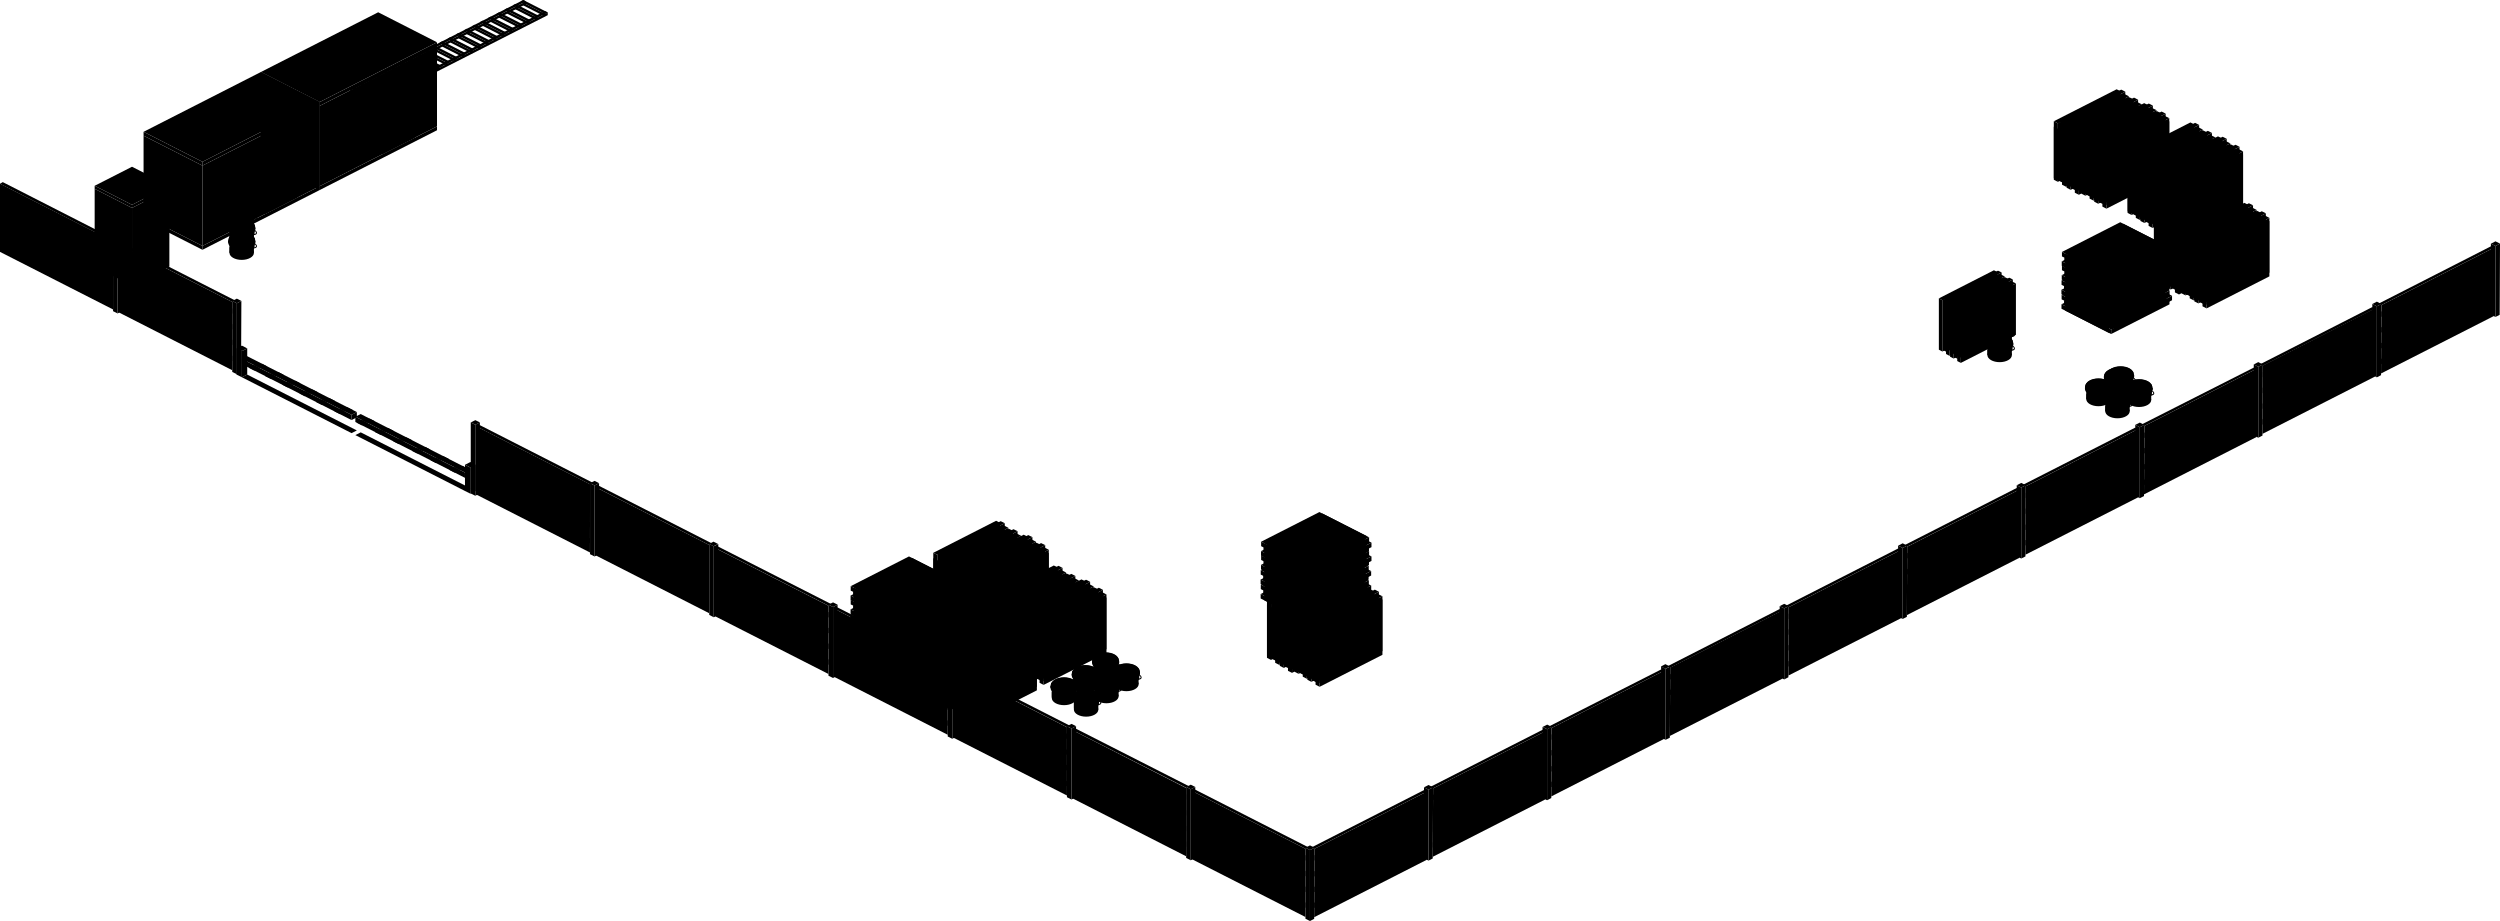 <svg xmlns="http://www.w3.org/2000/svg" viewBox="0 0 380.83 140.3"><g id="Шар_2"><g><g id="insolution_painting"><ellipse class="cls-1" cx="323.03" cy="58.97" rx="1.86" ry="1.07"/><rect class="cls-1" x="321.17" y="57.59" width="3.72" height="1.38"/><path class="cls-2" d="M323,59c-1,0-1.86-.48-1.86-1.07v.81c0,.59.83,1.07,1.86,1.07a3.4,3.4,0,0,0,.45,0v-.81A3.4,3.4,0,0,1,323,59Z"/><path class="cls-3" d="M324.33,58.19l0,.38s0,.16.16,0c.47-.29.49-.4.49-.59v-.47Z"/><path class="cls-4" d="M324.63,58.14s.59,0,.56-.21a.31.31,0,0,0-.19-.25l.07-.14s.3.21.27.42c0,.39-.71.34-.71.34Z"/><ellipse class="cls-4" cx="324.63" cy="58.22" rx="0.06" ry="0.08"/><ellipse class="cls-3" cx="323.03" cy="57.39" rx="2.07" ry="1.18"/><rect class="cls-3" x="320.96" y="57.15" width="4.13" height="0.24"/><path class="cls-5" d="M325.1,57.15c0,.65-.93,1.17-2.07,1.17S321,57.8,321,57.15,321.89,56,323,56a2.14,2.14,0,0,1,2,.92A.75.75,0,0,1,325.1,57.15Z"/><polygon class="cls-5" points="324.92 56.59 325.05 56.89 321.03 56.85 321.14 56.61 324.92 56.59"/><ellipse class="cls-6" cx="323.03" cy="56.96" rx="1.99" ry="1.17"/><ellipse class="cls-7" cx="323.03" cy="56.96" rx="1.94" ry="1.12"/><path class="cls-8" d="M323,56.05c-1,0-1.82.5-1.82,1.12a.7.7,0,0,0,0,.25,2.69,2.69,0,0,0,3.54,0,.67.67,0,0,0,0-.24C324.85,56.55,324,56.05,323,56.05Z"/><ellipse class="cls-2" cx="323.03" cy="57.08" rx="1.55" ry="0.87"/><ellipse class="cls-1" cx="319.67" cy="60.81" rx="1.86" ry="1.07"/><rect class="cls-1" x="317.81" y="59.43" width="3.72" height="1.38"/><path class="cls-2" d="M319.67,60.79c-1,0-1.86-.48-1.86-1.07v.81c0,.59.83,1.07,1.86,1.07a3.29,3.29,0,0,0,.45,0v-.81A3.29,3.29,0,0,1,319.67,60.79Z"/><path class="cls-3" d="M321,60v.37s0,.16.17.06c.46-.29.48-.41.48-.6V59.4Z"/><path class="cls-4" d="M321.27,60s.59.05.57-.21a.33.33,0,0,0-.2-.25l.08-.14s.29.21.26.42c0,.39-.71.34-.71.34Z"/><ellipse class="cls-4" cx="321.27" cy="60.06" rx="0.06" ry="0.08"/><ellipse class="cls-3" cx="319.67" cy="59.23" rx="2.07" ry="1.18"/><rect class="cls-3" x="317.61" y="58.99" width="4.13" height="0.24"/><path class="cls-5" d="M321.74,59c0,.65-.93,1.17-2.07,1.17s-2.06-.52-2.06-1.17.92-1.18,2.06-1.18a2.14,2.14,0,0,1,2,.92A.75.75,0,0,1,321.74,59Z"/><polygon class="cls-5" points="321.56 58.43 321.69 58.73 317.67 58.7 317.78 58.45 321.56 58.43"/><ellipse class="cls-6" cx="319.67" cy="58.81" rx="1.99" ry="1.17"/><ellipse class="cls-7" cx="319.67" cy="58.8" rx="1.94" ry="1.12"/><path class="cls-8" d="M319.68,57.89c-1,0-1.82.51-1.82,1.12a.7.7,0,0,0,.05.25,2.69,2.69,0,0,0,3.54,0,.67.67,0,0,0,0-.24C321.49,58.4,320.68,57.89,319.68,57.89Z"/><ellipse class="cls-2" cx="319.67" cy="58.92" rx="1.55" ry="0.87"/><ellipse class="cls-1" cx="325.84" cy="60.93" rx="1.86" ry="1.07"/><rect class="cls-1" x="323.98" y="59.56" width="3.72" height="1.38"/><path class="cls-2" d="M325.84,60.91c-1,0-1.86-.48-1.86-1.07v.81c0,.59.83,1.07,1.86,1.07a3.19,3.19,0,0,0,.45,0v-.81A3.19,3.19,0,0,1,325.84,60.91Z"/><path class="cls-3" d="M327.15,60.16l0,.37s0,.17.16.06c.46-.29.49-.41.49-.59v-.48Z"/><path class="cls-4" d="M327.45,60.1s.59,0,.56-.2a.35.35,0,0,0-.19-.26l.07-.13s.29.2.27.41c0,.39-.71.34-.71.34Z"/><ellipse class="cls-4" cx="327.45" cy="60.18" rx="0.06" ry="0.08"/><ellipse class="cls-3" cx="325.85" cy="59.36" rx="2.07" ry="1.18"/><rect class="cls-3" x="323.78" y="59.11" width="4.13" height="0.24"/><path class="cls-5" d="M327.91,59.11c0,.65-.92,1.18-2.06,1.18s-2.07-.53-2.07-1.18.92-1.17,2.07-1.17a2.15,2.15,0,0,1,2,.91A.6.6,0,0,1,327.91,59.11Z"/><polygon class="cls-5" points="327.73 58.55 327.86 58.85 323.84 58.82 323.95 58.58 327.73 58.55"/><ellipse class="cls-6" cx="325.85" cy="58.93" rx="1.99" ry="1.17"/><ellipse class="cls-7" cx="325.85" cy="58.92" rx="1.94" ry="1.12"/><path class="cls-8" d="M325.85,58c-1,0-1.81.5-1.81,1.12a.73.73,0,0,0,0,.25,2.69,2.69,0,0,0,3.55,0,.85.85,0,0,0,0-.23C327.67,58.52,326.85,58,325.85,58Z"/><ellipse class="cls-2" cx="325.84" cy="59.04" rx="1.55" ry="0.87"/><ellipse class="cls-1" cx="322.56" cy="62.65" rx="1.86" ry="1.07"/><rect class="cls-1" x="320.7" y="61.27" width="3.72" height="1.38"/><path class="cls-2" d="M322.56,62.63c-1,0-1.86-.48-1.86-1.07v.81c0,.59.83,1.07,1.86,1.07a3.4,3.4,0,0,0,.45,0V62.6Z"/><path class="cls-3" d="M323.86,61.88l0,.37s0,.16.16.06c.47-.29.49-.41.49-.6v-.47Z"/><path class="cls-4" d="M324.16,61.82s.59,0,.56-.2a.31.31,0,0,0-.19-.26l.07-.14s.3.21.27.42c0,.39-.71.34-.71.34Z"/><ellipse class="cls-4" cx="324.16" cy="61.9" rx="0.06" ry="0.08"/><ellipse class="cls-3" cx="322.56" cy="61.07" rx="2.07" ry="1.18"/><rect class="cls-3" x="320.49" y="60.83" width="4.13" height="0.24"/><path class="cls-5" d="M324.63,60.83c0,.65-.93,1.18-2.07,1.18s-2.07-.53-2.07-1.18.93-1.18,2.07-1.18a2.16,2.16,0,0,1,2,.92A.75.75,0,0,1,324.63,60.83Z"/><polygon class="cls-5" points="324.45 60.27 324.58 60.57 320.56 60.54 320.67 60.3 324.45 60.27"/><ellipse class="cls-6" cx="322.56" cy="60.65" rx="1.99" ry="1.17"/><ellipse class="cls-7" cx="322.56" cy="60.64" rx="1.94" ry="1.12"/><path class="cls-8" d="M322.57,59.74c-1,0-1.82.5-1.82,1.11a.7.7,0,0,0,.05.25,2.66,2.66,0,0,0,3.54,0,.64.64,0,0,0,0-.24C324.38,60.24,323.57,59.74,322.57,59.74Z"/><ellipse class="cls-2" cx="322.56" cy="60.76" rx="1.55" ry="0.87"/><ellipse class="cls-1" cx="322.56" cy="59.19" rx="1.86" ry="1.07"/><rect class="cls-1" x="320.7" y="57.81" width="3.72" height="1.38"/><path class="cls-2" d="M322.56,59.17c-1,0-1.86-.48-1.86-1.07v.81c0,.59.83,1.07,1.86,1.07l.45,0v-.81Z"/><path class="cls-3" d="M323.86,58.42l0,.37s0,.16.16.06c.47-.3.49-.41.49-.6v-.47Z"/><path class="cls-4" d="M324.16,58.36s.59,0,.56-.21a.31.31,0,0,0-.19-.25l.07-.14s.3.21.27.42c0,.39-.71.34-.71.34Z"/><ellipse class="cls-4" cx="324.16" cy="58.44" rx="0.06" ry="0.08"/><ellipse class="cls-3" cx="322.56" cy="57.61" rx="2.07" ry="1.18"/><rect class="cls-3" x="320.49" y="57.37" width="4.13" height="0.24"/><path class="cls-5" d="M324.63,57.37c0,.65-.93,1.17-2.07,1.17s-2.07-.52-2.07-1.17.93-1.18,2.07-1.18a2.14,2.14,0,0,1,2,.92A.75.75,0,0,1,324.63,57.37Z"/><polygon class="cls-5" points="324.45 56.81 324.58 57.11 320.56 57.08 320.67 56.83 324.45 56.81"/><ellipse class="cls-6" cx="322.56" cy="57.19" rx="1.99" ry="1.17"/><ellipse class="cls-7" cx="322.56" cy="57.18" rx="1.94" ry="1.12"/><path class="cls-8" d="M322.57,56.27c-1,0-1.82.51-1.82,1.12a.7.7,0,0,0,.05.25,2.69,2.69,0,0,0,3.54,0,.67.67,0,0,0,0-.24C324.38,56.78,323.57,56.27,322.57,56.27Z"/><ellipse class="cls-2" cx="322.56" cy="57.3" rx="1.55" ry="0.87"/><polygon class="cls-9" points="142.17 84.21 142.79 84.52 152.36 79.65 151.74 79.33 142.17 84.21"/><polygon class="cls-10" points="142.17 84.21 142.17 93.12 142.79 93.43 142.79 84.52 142.17 84.21"/><polygon class="cls-11" points="142.79 84.52 142.79 93.43 152.36 88.56 152.36 79.65 142.79 84.52"/><polygon class="cls-9" points="142.87 84.26 143.5 84.58 153.06 79.7 152.44 79.39 142.87 84.26"/><polygon class="cls-10" points="142.87 84.26 142.87 93.17 143.5 93.49 143.5 84.58 142.87 84.26"/><polygon class="cls-11" points="143.5 84.58 143.5 93.49 153.06 88.61 153.06 79.7 143.5 84.58"/><polygon class="cls-9" points="143.42 84.96 144.04 85.28 153.61 80.4 152.99 80.08 143.42 84.96"/><polygon class="cls-10" points="143.42 84.96 143.42 93.87 144.04 94.19 144.04 85.28 143.42 84.96"/><polygon class="cls-11" points="144.04 85.28 144.04 94.19 153.61 89.31 153.61 80.4 144.04 85.28"/><polygon class="cls-9" points="144.12 85.43 144.74 85.74 154.31 80.87 153.69 80.55 144.12 85.43"/><polygon class="cls-10" points="144.12 85.43 144.12 94.34 144.74 94.65 144.74 85.74 144.12 85.43"/><polygon class="cls-11" points="144.74 85.74 144.74 94.65 154.31 89.78 154.31 80.87 144.74 85.74"/><polygon class="cls-9" points="144.82 85.48 145.45 85.8 155.01 80.92 154.39 80.61 144.82 85.48"/><polygon class="cls-10" points="144.82 85.48 144.82 94.39 145.45 94.71 145.45 85.8 144.82 85.48"/><polygon class="cls-11" points="145.45 85.8 145.45 94.71 155.01 89.83 155.01 80.92 145.45 85.8"/><polygon class="cls-9" points="145.37 86.18 145.99 86.5 155.56 81.62 154.94 81.31 145.37 86.18"/><polygon class="cls-10" points="145.37 86.18 145.37 95.09 145.99 95.41 145.99 86.5 145.37 86.18"/><polygon class="cls-11" points="145.99 86.5 145.99 95.41 155.56 90.53 155.56 81.62 145.99 86.5"/><polygon class="cls-9" points="146.37 86.33 146.99 86.64 156.56 81.77 155.94 81.45 146.37 86.33"/><polygon class="cls-10" points="146.37 86.33 146.37 95.23 146.99 95.55 146.99 86.64 146.37 86.33"/><polygon class="cls-11" points="146.99 86.64 146.99 95.55 156.56 90.68 156.56 81.77 146.99 86.64"/><polygon class="cls-9" points="147.07 86.38 147.7 86.7 157.27 81.82 156.64 81.51 147.07 86.38"/><polygon class="cls-10" points="147.07 86.38 147.07 95.29 147.7 95.61 147.7 86.7 147.07 86.38"/><polygon class="cls-11" points="147.7 86.7 147.7 95.61 157.27 90.73 157.27 81.82 147.7 86.7"/><polygon class="cls-9" points="147.62 87.08 148.24 87.4 157.81 82.52 157.19 82.2 147.62 87.08"/><polygon class="cls-10" points="147.62 87.08 147.62 95.99 148.24 96.31 148.24 87.4 147.62 87.08"/><polygon class="cls-11" points="148.24 87.4 148.24 96.31 157.81 91.43 157.81 82.52 148.24 87.4"/><polygon class="cls-9" points="148.32 87.55 148.94 87.86 158.51 82.99 157.89 82.67 148.32 87.55"/><polygon class="cls-10" points="148.32 87.55 148.32 96.45 148.94 96.77 148.94 87.86 148.32 87.55"/><polygon class="cls-11" points="148.94 87.86 148.94 96.77 158.51 91.9 158.51 82.99 148.94 87.86"/><polygon class="cls-9" points="149.03 87.6 149.65 87.92 159.22 83.04 158.59 82.73 149.03 87.6"/><polygon class="cls-10" points="149.03 87.6 149.03 96.51 149.65 96.83 149.65 87.92 149.03 87.6"/><polygon class="cls-11" points="149.65 87.92 149.65 96.83 159.22 91.95 159.22 83.04 149.65 87.92"/><polygon class="cls-9" points="149.57 88.3 150.19 88.62 159.76 83.74 159.14 83.42 149.57 88.3"/><polygon class="cls-10" points="149.57 88.3 149.57 97.21 150.19 97.53 150.19 88.62 149.57 88.3"/><polygon class="cls-11" points="150.19 88.62 150.19 97.53 159.76 92.65 159.76 83.74 150.19 88.62"/><polygon class="cls-12" points="159.76 84.21 159.76 92.08 150.19 96.96 150.19 89.12 159.76 84.21"/><polygon class="cls-13" points="142.17 85.03 150.19 89.12 150.19 96.96 142.17 92.87 142.17 85.03"/><polygon class="cls-10" points="129.53 97.25 129.53 97.93 137.1 101.79 137.1 101.11 129.53 97.25"/><polygon class="cls-11" points="137.1 101.11 137.1 101.79 145.98 97.27 145.98 96.58 137.1 101.11"/><polygon class="cls-9" points="145.98 96.58 137.1 101.11 129.53 97.25 138.41 92.73 145.98 96.58"/><polygon class="cls-10" points="129.91 96.63 129.91 97.31 137.48 101.17 137.48 100.49 129.91 96.63"/><polygon class="cls-11" points="137.48 100.49 137.48 101.17 146.36 96.64 146.36 95.96 137.48 100.49"/><polygon class="cls-9" points="146.36 95.96 137.48 100.49 129.91 96.63 138.79 92.11 146.36 95.96"/><polygon class="cls-10" points="129.55 95.82 129.55 96.5 137.12 100.36 137.12 99.68 129.55 95.82"/><polygon class="cls-11" points="137.12 99.68 137.12 100.36 146 95.83 146 95.15 137.12 99.68"/><polygon class="cls-9" points="146 95.15 137.12 99.68 129.55 95.82 138.43 91.3 146 95.15"/><polygon class="cls-10" points="129.52 95.04 129.52 95.72 137.09 99.58 137.09 98.9 129.52 95.04"/><polygon class="cls-11" points="137.09 98.9 137.09 99.58 145.97 95.06 145.97 94.37 137.09 98.9"/><polygon class="cls-9" points="145.97 94.37 137.09 98.9 129.52 95.04 138.4 90.52 145.97 94.37"/><polygon class="cls-10" points="129.9 94.42 129.9 95.11 137.47 98.96 137.47 98.28 129.9 94.42"/><polygon class="cls-11" points="137.47 98.28 137.47 98.96 146.35 94.44 146.35 93.75 137.47 98.28"/><polygon class="cls-9" points="146.35 93.75 137.47 98.28 129.9 94.42 138.78 89.9 146.35 93.75"/><polygon class="cls-10" points="129.54 93.61 129.54 94.3 137.11 98.15 137.11 97.47 129.54 93.61"/><polygon class="cls-11" points="137.11 97.47 137.11 98.15 145.99 93.63 145.99 92.94 137.11 97.47"/><polygon class="cls-9" points="145.99 92.94 137.11 97.47 129.54 93.61 138.42 89.09 145.99 92.94"/><polygon class="cls-10" points="129.57 92.82 129.57 93.5 137.14 97.35 137.14 96.67 129.57 92.82"/><polygon class="cls-11" points="137.14 96.67 137.14 97.35 146.02 92.83 146.02 92.15 137.14 96.67"/><polygon class="cls-9" points="146.02 92.15 137.14 96.67 129.57 92.82 138.45 88.29 146.02 92.15"/><polygon class="cls-10" points="129.95 92.2 129.95 92.88 137.52 96.73 137.52 96.05 129.95 92.2"/><polygon class="cls-11" points="137.52 96.05 137.52 96.73 146.4 92.21 146.4 91.53 137.52 96.05"/><polygon class="cls-9" points="146.4 91.53 137.52 96.05 129.95 92.2 138.84 87.67 146.4 91.53"/><polygon class="cls-10" points="129.59 91.39 129.59 92.07 137.16 95.92 137.16 95.24 129.59 91.39"/><polygon class="cls-11" points="137.16 95.24 137.16 95.92 146.04 91.4 146.04 90.72 137.16 95.24"/><polygon class="cls-9" points="146.04 90.72 137.16 95.24 129.59 91.39 138.47 86.86 146.04 90.72"/><polygon class="cls-10" points="129.57 90.72 129.57 91.4 137.14 95.25 137.14 94.57 129.57 90.72"/><polygon class="cls-11" points="137.14 94.57 137.14 95.25 146.02 90.73 146.02 90.05 137.14 94.57"/><polygon class="cls-9" points="146.02 90.05 137.14 94.57 129.57 90.72 138.45 86.19 146.02 90.05"/><polygon class="cls-10" points="129.95 90.1 129.95 90.78 137.52 94.64 137.52 93.95 129.95 90.1"/><polygon class="cls-11" points="137.52 93.95 137.52 94.64 146.4 90.11 146.4 89.43 137.52 93.95"/><polygon class="cls-9" points="146.4 89.43 137.52 93.95 129.95 90.1 138.84 85.57 146.4 89.43"/><polygon class="cls-10" points="129.59 89.29 129.59 89.97 137.16 93.82 137.16 93.14 129.59 89.29"/><polygon class="cls-11" points="137.16 93.14 137.16 93.82 146.04 89.3 146.04 88.62 137.16 93.14"/><polygon class="cls-9" points="146.04 88.62 137.16 93.14 129.59 89.29 138.47 84.76 146.04 88.62"/><polygon class="cls-14" points="130.09 89.54 138.94 85 145.65 88.42 136.76 92.94 130.09 89.54"/><polygon class="cls-13" points="130.09 98.22 130.09 89.54 136.76 92.94 136.77 101.62 130.09 98.22"/><polygon class="cls-9" points="150.97 91.01 151.59 91.33 161.16 86.45 160.53 86.14 150.97 91.01"/><polygon class="cls-10" points="150.97 91.01 150.97 99.92 151.59 100.24 151.59 91.33 150.97 91.01"/><polygon class="cls-11" points="151.59 91.33 151.59 100.24 161.16 95.36 161.16 86.45 151.59 91.33"/><polygon class="cls-9" points="151.67 91.07 152.29 91.39 161.86 86.51 161.24 86.19 151.67 91.07"/><polygon class="cls-10" points="151.67 91.07 151.67 99.98 152.29 100.3 152.29 91.39 151.67 91.07"/><polygon class="cls-11" points="152.29 91.39 152.29 100.3 161.86 95.42 161.86 86.51 152.29 91.39"/><polygon class="cls-9" points="152.21 91.77 152.83 92.08 162.4 87.21 161.78 86.89 152.21 91.77"/><polygon class="cls-10" points="152.21 91.77 152.21 100.68 152.83 100.99 152.83 92.08 152.21 91.77"/><polygon class="cls-11" points="152.83 92.08 152.83 100.99 162.4 96.12 162.4 87.21 152.83 92.08"/><polygon class="cls-9" points="152.91 92.23 153.54 92.55 163.11 87.67 162.48 87.36 152.91 92.23"/><polygon class="cls-10" points="152.91 92.23 152.91 101.14 153.54 101.46 153.54 92.55 152.91 92.23"/><polygon class="cls-11" points="153.54 92.55 153.54 101.46 163.11 96.58 163.11 87.67 153.54 92.55"/><polygon class="cls-9" points="153.62 92.29 154.24 92.61 163.81 87.73 163.19 87.42 153.62 92.29"/><polygon class="cls-10" points="153.62 92.29 153.62 101.2 154.24 101.52 154.24 92.61 153.62 92.29"/><polygon class="cls-11" points="154.24 92.61 154.24 101.52 163.81 96.64 163.81 87.73 154.24 92.61"/><polygon class="cls-9" points="154.16 92.99 154.78 93.3 164.35 88.43 163.73 88.11 154.16 92.99"/><polygon class="cls-10" points="154.16 92.99 154.16 101.9 154.78 102.21 154.78 93.3 154.16 92.99"/><polygon class="cls-11" points="154.78 93.3 154.78 102.21 164.35 97.34 164.35 88.43 154.78 93.3"/><polygon class="cls-9" points="155.16 93.13 155.79 93.45 165.36 88.57 164.74 88.26 155.16 93.13"/><polygon class="cls-10" points="155.16 93.13 155.16 102.04 155.79 102.36 155.79 93.45 155.16 93.13"/><polygon class="cls-11" points="155.79 93.45 155.79 102.36 165.36 97.48 165.36 88.57 155.79 93.45"/><polygon class="cls-9" points="155.87 93.19 156.49 93.51 166.06 88.63 165.44 88.31 155.87 93.19"/><polygon class="cls-10" points="155.87 93.19 155.87 102.1 156.49 102.42 156.49 93.51 155.87 93.19"/><polygon class="cls-11" points="156.49 93.51 156.49 102.42 166.06 97.54 166.06 88.63 156.49 93.51"/><polygon class="cls-9" points="156.41 93.89 157.03 94.2 166.6 89.33 165.98 89.01 156.41 93.89"/><polygon class="cls-10" points="156.41 93.89 156.41 102.8 157.03 103.11 157.03 94.2 156.41 93.89"/><polygon class="cls-11" points="157.03 94.2 157.03 103.11 166.6 98.24 166.6 89.33 157.03 94.2"/><polygon class="cls-9" points="157.12 94.35 157.74 94.67 167.31 89.79 166.69 89.48 157.12 94.35"/><polygon class="cls-10" points="157.12 94.35 157.12 103.26 157.74 103.58 157.74 94.67 157.12 94.35"/><polygon class="cls-11" points="157.74 94.67 157.74 103.58 167.31 98.7 167.31 89.79 157.74 94.67"/><polygon class="cls-9" points="157.82 94.41 158.44 94.73 168.01 89.85 167.39 89.53 157.82 94.41"/><polygon class="cls-10" points="157.82 94.41 157.82 103.32 158.44 103.64 158.44 94.73 157.82 94.41"/><polygon class="cls-11" points="158.44 94.73 158.44 103.64 168.01 98.76 168.01 89.85 158.44 94.73"/><polygon class="cls-9" points="158.36 95.11 158.98 95.42 168.55 90.55 167.93 90.23 158.36 95.11"/><polygon class="cls-10" points="158.36 95.11 158.36 104.02 158.98 104.33 158.98 95.42 158.36 95.11"/><polygon class="cls-11" points="158.98 95.42 158.98 104.33 168.55 99.46 168.55 90.55 158.98 95.42"/><polygon class="cls-12" points="168.55 91.01 168.55 98.89 158.98 103.77 158.98 95.92 168.55 91.01"/><polygon class="cls-13" points="150.97 91.84 158.98 95.92 158.98 103.77 150.97 99.68 150.97 91.84"/><polygon class="cls-9" points="140.36 96.72 140.98 97.03 150.55 92.16 149.93 91.84 140.36 96.72"/><polygon class="cls-10" points="140.36 96.72 140.36 105.63 140.98 105.94 140.98 97.03 140.36 96.72"/><polygon class="cls-11" points="140.98 97.03 140.98 105.94 150.55 101.07 150.55 92.16 140.98 97.03"/><polygon class="cls-9" points="141.06 96.77 141.69 97.09 151.25 92.21 150.63 91.9 141.06 96.77"/><polygon class="cls-10" points="141.06 96.77 141.06 105.68 141.69 106 141.69 97.09 141.06 96.77"/><polygon class="cls-11" points="141.69 97.09 141.69 106 151.25 101.12 151.25 92.21 141.69 97.09"/><polygon class="cls-9" points="141.61 97.47 142.23 97.79 151.8 92.91 151.18 92.59 141.61 97.47"/><polygon class="cls-10" points="141.61 97.47 141.61 106.38 142.23 106.7 142.23 97.79 141.61 97.47"/><polygon class="cls-11" points="142.23 97.79 142.23 106.7 151.8 101.82 151.8 92.91 142.23 97.79"/><polygon class="cls-9" points="142.31 97.94 142.93 98.25 152.5 93.38 151.88 93.06 142.31 97.94"/><polygon class="cls-10" points="142.31 97.94 142.31 106.84 142.93 107.16 142.93 98.25 142.31 97.94"/><polygon class="cls-11" points="142.93 98.25 142.93 107.16 152.5 102.29 152.5 93.38 142.93 98.25"/><polygon class="cls-9" points="143.01 97.99 143.63 98.31 153.21 93.43 152.58 93.12 143.01 97.99"/><polygon class="cls-10" points="143.01 97.99 143.01 106.9 143.63 107.22 143.63 98.31 143.01 97.99"/><polygon class="cls-11" points="143.63 98.31 143.63 107.22 153.21 102.34 153.21 93.43 143.63 98.31"/><polygon class="cls-9" points="143.56 98.69 144.18 99.01 153.75 94.13 153.13 93.81 143.56 98.69"/><polygon class="cls-10" points="143.56 98.69 143.56 107.6 144.18 107.92 144.18 99.01 143.56 98.69"/><polygon class="cls-11" points="144.18 99.01 144.18 107.92 153.75 103.04 153.75 94.13 144.18 99.01"/><polygon class="cls-9" points="144.56 98.83 145.18 99.15 154.75 94.27 154.13 93.96 144.56 98.83"/><polygon class="cls-10" points="144.56 98.83 144.56 107.74 145.18 108.06 145.18 99.15 144.56 98.83"/><polygon class="cls-11" points="145.18 99.15 145.18 108.06 154.75 103.18 154.75 94.27 145.18 99.15"/><polygon class="cls-9" points="145.26 98.89 145.89 99.21 155.46 94.33 154.83 94.02 145.26 98.89"/><polygon class="cls-10" points="145.26 98.89 145.26 107.8 145.89 108.12 145.89 99.21 145.26 98.89"/><polygon class="cls-11" points="145.89 99.21 145.89 108.12 155.46 103.24 155.46 94.33 145.89 99.21"/><polygon class="cls-9" points="145.81 99.59 146.43 99.9 156 95.03 155.38 94.71 145.81 99.59"/><polygon class="cls-10" points="145.81 99.59 145.81 108.5 146.43 108.81 146.43 99.9 145.81 99.59"/><polygon class="cls-11" points="146.43 99.9 146.43 108.81 156 103.94 156 95.03 146.43 99.9"/><polygon class="cls-9" points="146.51 100.05 147.13 100.37 156.7 95.49 156.08 95.18 146.51 100.05"/><polygon class="cls-10" points="146.51 100.05 146.51 108.96 147.13 109.28 147.13 100.37 146.51 100.05"/><polygon class="cls-11" points="147.13 100.37 147.13 109.28 156.7 104.4 156.7 95.49 147.13 100.37"/><polygon class="cls-9" points="147.21 100.11 147.84 100.43 157.41 95.55 156.78 95.23 147.21 100.11"/><polygon class="cls-10" points="147.21 100.11 147.21 109.02 147.84 109.34 147.84 100.43 147.21 100.11"/><polygon class="cls-11" points="147.84 100.43 147.84 109.34 157.41 104.46 157.41 95.55 147.84 100.43"/><polygon class="cls-9" points="147.76 100.81 148.38 101.12 157.95 96.25 157.33 95.93 147.76 100.81"/><polygon class="cls-10" points="147.76 100.81 147.76 109.72 148.38 110.03 148.38 101.12 147.76 100.81"/><polygon class="cls-11" points="148.38 101.12 148.38 110.03 157.95 105.16 157.95 96.25 148.38 101.12"/><polygon class="cls-12" points="157.95 96.72 157.95 104.59 148.38 109.47 148.38 101.63 157.95 96.72"/><polygon class="cls-13" points="140.36 97.54 148.38 101.63 148.38 109.47 140.36 105.38 140.36 97.54"/><ellipse class="cls-1" cx="171.59" cy="104.22" rx="1.86" ry="1.07"/><rect class="cls-1" x="169.72" y="102.85" width="3.72" height="1.38"/><path class="cls-2" d="M171.59,104.2c-1,0-1.87-.48-1.87-1.07v.81c0,.59.84,1.07,1.87,1.07a3.4,3.4,0,0,0,.45,0v-.81A3.4,3.4,0,0,1,171.59,104.2Z"/><path class="cls-3" d="M172.89,103.45l0,.37s0,.17.16.06c.46-.29.49-.41.49-.59v-.48Z"/><path class="cls-4" d="M173.19,103.39s.59,0,.56-.2a.33.33,0,0,0-.19-.26l.07-.14s.29.21.27.42c0,.39-.71.34-.71.34Z"/><ellipse class="cls-4" cx="173.19" cy="103.47" rx="0.06" ry="0.08"/><ellipse class="cls-3" cx="171.59" cy="102.64" rx="2.07" ry="1.18"/><rect class="cls-3" x="169.52" y="102.4" width="4.13" height="0.24"/><path class="cls-5" d="M173.66,102.4c0,.65-.93,1.18-2.07,1.18s-2.07-.53-2.07-1.18.93-1.17,2.07-1.17a2.17,2.17,0,0,1,2,.91A.75.75,0,0,1,173.66,102.4Z"/><polygon class="cls-5" points="173.48 101.84 173.61 102.14 169.59 102.11 169.69 101.87 173.48 101.84"/><ellipse class="cls-6" cx="171.59" cy="102.22" rx="1.99" ry="1.17"/><ellipse class="cls-7" cx="171.59" cy="102.21" rx="1.94" ry="1.12"/><path class="cls-8" d="M171.59,101.31c-1,0-1.81.5-1.81,1.12a.67.67,0,0,0,0,.24,2.32,2.32,0,0,0,1.77.67,2.26,2.26,0,0,0,1.78-.68.62.62,0,0,0,0-.23C173.41,101.81,172.6,101.31,171.59,101.31Z"/><ellipse class="cls-2" cx="171.59" cy="102.33" rx="1.55" ry="0.87"/><ellipse class="cls-1" cx="168.54" cy="106.06" rx="1.86" ry="1.07"/><rect class="cls-1" x="166.68" y="104.69" width="3.72" height="1.38"/><path class="cls-2" d="M168.54,106c-1,0-1.86-.48-1.86-1.07v.81c0,.59.83,1.07,1.86,1.07a3.19,3.19,0,0,0,.45,0V106A3.19,3.19,0,0,1,168.54,106Z"/><path class="cls-3" d="M169.85,105.29v.37s0,.17.17.06c.46-.29.48-.41.48-.59v-.48Z"/><path class="cls-4" d="M170.14,105.23s.59,0,.57-.2a.36.36,0,0,0-.2-.26l.08-.13s.29.2.27.41c-.05.39-.72.34-.72.34Z"/><ellipse class="cls-4" cx="170.14" cy="105.31" rx="0.06" ry="0.08"/><ellipse class="cls-3" cx="168.54" cy="104.49" rx="2.07" ry="1.18"/><rect class="cls-3" x="166.48" y="104.24" width="4.13" height="0.24"/><path class="cls-5" d="M170.61,104.24c0,.65-.93,1.18-2.07,1.18s-2.06-.53-2.06-1.18.92-1.17,2.06-1.17a2.16,2.16,0,0,1,2,.91A.8.8,0,0,1,170.61,104.24Z"/><polygon class="cls-5" points="170.43 103.69 170.56 103.98 166.54 103.95 166.65 103.71 170.43 103.69"/><ellipse class="cls-6" cx="168.55" cy="104.06" rx="1.99" ry="1.17"/><ellipse class="cls-7" cx="168.55" cy="104.05" rx="1.94" ry="1.12"/><path class="cls-8" d="M168.55,103.15c-1,0-1.82.5-1.82,1.12a.74.74,0,0,0,.05.25,2.28,2.28,0,0,0,1.77.66,2.24,2.24,0,0,0,1.77-.68.59.59,0,0,0,0-.23C170.36,103.65,169.55,103.15,168.55,103.15Z"/><ellipse class="cls-2" cx="168.54" cy="104.17" rx="1.55" ry="0.87"/><ellipse class="cls-1" cx="168.41" cy="102.55" rx="1.86" ry="1.07"/><rect class="cls-1" x="166.55" y="101.17" width="3.72" height="1.38"/><path class="cls-2" d="M168.41,102.53c-1,0-1.86-.48-1.86-1.08v.81c0,.6.84,1.08,1.86,1.08a2.15,2.15,0,0,0,.45,0v-.81A2.15,2.15,0,0,1,168.41,102.53Z"/><path class="cls-3" d="M169.72,101.77l0,.37s0,.17.16.06c.46-.29.49-.4.49-.59v-.47Z"/><path class="cls-4" d="M170,101.72s.59,0,.56-.21a.35.35,0,0,0-.19-.26l.07-.13s.29.21.27.41c0,.4-.71.35-.71.35Z"/><ellipse class="cls-4" cx="170.02" cy="101.8" rx="0.06" ry="0.08"/><ellipse class="cls-3" cx="168.42" cy="100.97" rx="2.07" ry="1.18"/><rect class="cls-3" x="166.35" y="100.73" width="4.13" height="0.24"/><path class="cls-5" d="M170.48,100.73c0,.64-.92,1.17-2.06,1.17s-2.07-.53-2.07-1.17.93-1.18,2.07-1.18a2.13,2.13,0,0,1,2,.92A.58.58,0,0,1,170.48,100.73Z"/><polygon class="cls-5" points="170.3 100.17 170.43 100.47 166.41 100.43 166.52 100.19 170.3 100.17"/><ellipse class="cls-6" cx="168.42" cy="100.54" rx="1.99" ry="1.17"/><ellipse class="cls-7" cx="168.42" cy="100.54" rx="1.94" ry="1.12"/><path class="cls-8" d="M168.42,99.63c-1,0-1.81.5-1.81,1.12a.69.69,0,0,0,0,.25,2.7,2.7,0,0,0,3.55,0,1,1,0,0,0,0-.24C170.24,100.13,169.43,99.63,168.42,99.63Z"/><ellipse class="cls-2" cx="168.41" cy="100.65" rx="1.55" ry="0.87"/><ellipse class="cls-1" cx="162.09" cy="106.35" rx="1.86" ry="1.07"/><rect class="cls-1" x="160.22" y="104.97" width="3.72" height="1.38"/><path class="cls-2" d="M162.09,106.33c-1,0-1.87-.48-1.87-1.08v.81c0,.6.84,1.08,1.87,1.08a3.42,3.42,0,0,0,.45,0v-.81A3.42,3.42,0,0,1,162.09,106.33Z"/><path class="cls-3" d="M163.39,105.57l0,.37s0,.17.16.06c.46-.29.49-.4.49-.59v-.47Z"/><path class="cls-4" d="M163.69,105.52s.59,0,.56-.21a.35.35,0,0,0-.19-.26l.07-.13s.29.21.27.41c0,.4-.71.34-.71.34Z"/><ellipse class="cls-4" cx="163.69" cy="105.6" rx="0.06" ry="0.08"/><ellipse class="cls-3" cx="162.09" cy="104.77" rx="2.07" ry="1.18"/><rect class="cls-3" x="160.02" y="104.52" width="4.13" height="0.24"/><path class="cls-5" d="M164.16,104.52c0,.65-.93,1.18-2.07,1.18s-2.07-.53-2.07-1.18.93-1.17,2.07-1.17a2.14,2.14,0,0,1,2,.91A.65.65,0,0,1,164.16,104.52Z"/><polygon class="cls-5" points="163.97 103.97 164.1 104.27 160.09 104.23 160.19 103.99 163.97 103.97"/><ellipse class="cls-6" cx="162.09" cy="104.34" rx="1.99" ry="1.17"/><ellipse class="cls-7" cx="162.09" cy="104.34" rx="1.94" ry="1.12"/><path class="cls-8" d="M162.09,103.43c-1,0-1.81.5-1.81,1.12a.69.69,0,0,0,0,.25,2.3,2.3,0,0,0,1.77.66,2.26,2.26,0,0,0,1.78-.68.59.59,0,0,0,0-.23C163.91,103.93,163.1,103.43,162.09,103.43Z"/><ellipse class="cls-2" cx="162.09" cy="104.45" rx="1.55" ry="0.87"/><ellipse class="cls-1" cx="165.45" cy="108.1" rx="1.86" ry="1.07"/><rect class="cls-1" x="163.59" y="106.72" width="3.72" height="1.38"/><path class="cls-2" d="M165.45,108.07c-1,0-1.86-.48-1.86-1.07v.81c0,.59.83,1.07,1.86,1.07a3.19,3.19,0,0,0,.45,0V108A3.19,3.19,0,0,1,165.45,108.07Z"/><path class="cls-3" d="M166.76,107.32v.37s0,.17.17.06c.46-.29.48-.41.48-.59v-.47Z"/><path class="cls-4" d="M167.05,107.27s.59,0,.57-.21a.36.36,0,0,0-.2-.26l.08-.13s.29.21.27.41c-.05.4-.72.34-.72.34Z"/><ellipse class="cls-4" cx="167.05" cy="107.35" rx="0.06" ry="0.08"/><ellipse class="cls-3" cx="165.45" cy="106.52" rx="2.07" ry="1.18"/><rect class="cls-3" x="163.39" y="106.27" width="4.13" height="0.24"/><path class="cls-5" d="M167.52,106.27c0,.65-.93,1.18-2.07,1.18s-2.06-.53-2.06-1.18.92-1.17,2.06-1.17a2.16,2.16,0,0,1,2,.91A.8.8,0,0,1,167.52,106.27Z"/><polygon class="cls-5" points="167.34 105.72 167.47 106.01 163.45 105.98 163.56 105.74 167.34 105.72"/><ellipse class="cls-6" cx="165.46" cy="106.09" rx="1.99" ry="1.17"/><ellipse class="cls-7" cx="165.46" cy="106.09" rx="1.94" ry="1.12"/><path class="cls-8" d="M165.46,105.18c-1,0-1.82.5-1.82,1.12a.74.74,0,0,0,.05.25,2.28,2.28,0,0,0,1.77.66,2.24,2.24,0,0,0,1.77-.68.59.59,0,0,0,0-.23C167.27,105.68,166.46,105.18,165.46,105.18Z"/><ellipse class="cls-2" cx="165.45" cy="106.2" rx="1.55" ry="0.87"/><ellipse class="cls-1" cx="165.32" cy="104.48" rx="1.86" ry="1.07"/><rect class="cls-1" x="163.46" y="103.11" width="3.72" height="1.38"/><path class="cls-2" d="M165.32,104.46c-1,0-1.86-.48-1.86-1.07v.81c0,.59.84,1.07,1.86,1.07a3.19,3.19,0,0,0,.45,0v-.81A3.19,3.19,0,0,1,165.32,104.46Z"/><path class="cls-3" d="M166.63,103.71l0,.37s0,.17.16.06c.46-.29.49-.41.49-.59v-.48Z"/><path class="cls-4" d="M166.93,103.66s.59,0,.56-.21a.35.35,0,0,0-.19-.26l.07-.13s.29.21.27.41c0,.39-.71.34-.71.34Z"/><ellipse class="cls-4" cx="166.93" cy="103.73" rx="0.06" ry="0.08"/><ellipse class="cls-3" cx="165.33" cy="102.91" rx="2.07" ry="1.18"/><rect class="cls-3" x="163.26" y="102.66" width="4.13" height="0.24"/><path class="cls-5" d="M167.39,102.66c0,.65-.92,1.18-2.06,1.18s-2.07-.53-2.07-1.18.93-1.17,2.07-1.17a2.15,2.15,0,0,1,2,.91A.6.6,0,0,1,167.39,102.66Z"/><polygon class="cls-5" points="167.21 102.11 167.34 102.4 163.32 102.37 163.43 102.13 167.21 102.11"/><ellipse class="cls-6" cx="165.33" cy="102.48" rx="1.99" ry="1.17"/><ellipse class="cls-7" cx="165.33" cy="102.47" rx="1.94" ry="1.12"/><path class="cls-8" d="M165.33,101.57c-1,0-1.81.5-1.81,1.12a.73.73,0,0,0,0,.25,2.3,2.3,0,0,0,1.77.66,2.26,2.26,0,0,0,1.78-.68.85.85,0,0,0,0-.23C167.15,102.07,166.34,101.57,165.33,101.57Z"/><ellipse class="cls-2" cx="165.32" cy="102.59" rx="1.55" ry="0.87"/><polygon class="cls-10" points="192.04 90.49 192.04 91.17 199.61 95.03 199.61 94.34 192.04 90.49"/><polygon class="cls-11" points="199.61 94.34 199.61 95.03 208.49 90.5 208.49 89.82 199.61 94.34"/><polygon class="cls-9" points="208.49 89.82 199.61 94.34 192.04 90.49 200.93 85.96 208.49 89.82"/><polygon class="cls-10" points="192.43 89.87 192.43 90.55 200 94.41 200 93.73 192.43 89.87"/><polygon class="cls-11" points="200 93.73 200 94.41 208.88 89.88 208.88 89.2 200 93.73"/><polygon class="cls-9" points="208.88 89.2 200 93.73 192.43 89.87 201.31 85.34 208.88 89.2"/><polygon class="cls-10" points="192.06 89.06 192.06 89.74 199.63 93.6 199.63 92.92 192.06 89.06"/><polygon class="cls-11" points="199.63 92.92 199.63 93.6 208.52 89.07 208.52 88.39 199.63 92.92"/><polygon class="cls-9" points="208.52 88.39 199.63 92.92 192.06 89.06 200.95 84.53 208.52 88.39"/><polygon class="cls-10" points="192.03 88.28 192.03 88.96 199.6 92.82 199.6 92.14 192.03 88.28"/><polygon class="cls-11" points="199.6 92.14 199.6 92.82 208.48 88.29 208.48 87.61 199.6 92.14"/><polygon class="cls-9" points="208.48 87.61 199.6 92.14 192.03 88.28 200.91 83.75 208.48 87.61"/><polygon class="cls-10" points="192.42 87.66 192.42 88.34 199.99 92.2 199.99 91.52 192.42 87.66"/><polygon class="cls-11" points="199.99 91.52 199.99 92.2 208.87 87.67 208.87 86.99 199.99 91.52"/><polygon class="cls-9" points="208.87 86.99 199.99 91.52 192.42 87.66 201.3 83.14 208.87 86.99"/><polygon class="cls-10" points="192.05 86.85 192.05 87.53 199.62 91.39 199.62 90.71 192.05 86.85"/><polygon class="cls-11" points="199.62 90.71 199.62 91.39 208.5 86.86 208.5 86.18 199.62 90.71"/><polygon class="cls-9" points="208.5 86.18 199.62 90.71 192.05 86.85 200.94 82.32 208.5 86.18"/><polygon class="cls-10" points="192.09 86.05 192.09 86.73 199.65 90.59 199.65 89.91 192.09 86.05"/><polygon class="cls-11" points="199.65 89.91 199.65 90.59 208.54 86.06 208.54 85.38 199.65 89.91"/><polygon class="cls-9" points="208.54 85.38 199.65 89.91 192.09 86.05 200.97 81.53 208.54 85.38"/><polygon class="cls-10" points="192.47 85.43 192.47 86.11 200.04 89.97 200.04 89.29 192.47 85.43"/><polygon class="cls-11" points="200.04 89.29 200.04 89.97 208.92 85.45 208.92 84.76 200.04 89.29"/><polygon class="cls-9" points="208.92 84.76 200.04 89.29 192.47 85.43 201.35 80.91 208.92 84.76"/><polygon class="cls-10" points="192.11 84.62 192.11 85.3 199.68 89.16 199.68 88.48 192.11 84.62"/><polygon class="cls-11" points="199.68 88.48 199.68 89.16 208.56 84.64 208.56 83.95 199.68 88.48"/><polygon class="cls-9" points="208.56 83.95 199.68 88.48 192.11 84.62 200.99 80.1 208.56 83.95"/><polygon class="cls-10" points="192.09 83.95 192.09 84.63 199.65 88.49 199.65 87.81 192.09 83.95"/><polygon class="cls-11" points="199.65 87.81 199.65 88.49 208.54 83.97 208.54 83.28 199.65 87.81"/><polygon class="cls-9" points="208.54 83.28 199.65 87.81 192.09 83.95 200.97 79.43 208.54 83.28"/><polygon class="cls-10" points="192.47 83.33 192.47 84.02 200.04 87.87 200.04 87.19 192.47 83.33"/><polygon class="cls-11" points="200.04 87.19 200.04 87.87 208.92 83.35 208.92 82.66 200.04 87.19"/><polygon class="cls-9" points="208.92 82.66 200.04 87.19 192.47 83.33 201.35 78.81 208.92 82.66"/><polygon class="cls-10" points="192.11 82.52 192.11 83.2 199.68 87.06 199.68 86.38 192.11 82.52"/><polygon class="cls-11" points="199.68 86.38 199.68 87.06 208.56 82.53 208.56 81.85 199.68 86.38"/><polygon class="cls-9" points="208.56 81.85 199.68 86.38 192.11 82.52 200.99 78 208.56 81.85"/><polygon class="cls-14" points="192.6 82.78 201.45 78.23 208.16 81.65 199.28 86.18 192.6 82.78"/><polygon class="cls-13" points="192.6 91.45 192.6 82.78 199.28 86.18 199.28 94.86 192.6 91.45"/><polygon class="cls-9" points="193 91.3 193.62 91.62 203.19 86.74 202.57 86.43 193 91.3"/><polygon class="cls-10" points="193 91.3 193 100.21 193.62 100.53 193.62 91.62 193 91.3"/><polygon class="cls-11" points="193.62 91.62 193.62 100.53 203.19 95.65 203.19 86.74 193.62 91.62"/><polygon class="cls-9" points="193.7 91.36 194.32 91.68 203.9 86.8 203.27 86.48 193.7 91.36"/><polygon class="cls-10" points="193.7 91.36 193.7 100.27 194.32 100.59 194.32 91.68 193.7 91.36"/><polygon class="cls-11" points="194.32 91.68 194.32 100.59 203.9 95.71 203.9 86.8 194.32 91.68"/><polygon class="cls-9" points="194.25 92.06 194.87 92.37 204.44 87.5 203.82 87.18 194.25 92.06"/><polygon class="cls-10" points="194.25 92.06 194.25 100.97 194.87 101.28 194.87 92.37 194.25 92.06"/><polygon class="cls-11" points="194.87 92.37 194.87 101.28 204.44 96.41 204.44 87.5 194.87 92.37"/><polygon class="cls-9" points="194.95 92.52 195.57 92.84 205.14 87.96 204.52 87.65 194.95 92.52"/><polygon class="cls-10" points="194.95 92.52 194.95 101.43 195.57 101.75 195.57 92.84 194.95 92.52"/><polygon class="cls-11" points="195.57 92.84 195.57 101.75 205.14 96.87 205.14 87.96 195.57 92.84"/><polygon class="cls-9" points="195.65 92.58 196.28 92.9 205.84 88.02 205.22 87.7 195.65 92.58"/><polygon class="cls-10" points="195.65 92.58 195.65 101.49 196.28 101.81 196.28 92.9 195.65 92.58"/><polygon class="cls-11" points="196.28 92.9 196.28 101.81 205.84 96.93 205.84 88.02 196.28 92.9"/><polygon class="cls-9" points="196.2 93.28 196.82 93.59 206.39 88.72 205.77 88.4 196.2 93.28"/><polygon class="cls-10" points="196.2 93.28 196.2 102.19 196.82 102.5 196.82 93.59 196.2 93.28"/><polygon class="cls-11" points="196.82 93.59 196.82 102.5 206.39 97.63 206.39 88.72 196.82 93.59"/><polygon class="cls-9" points="197.2 93.42 197.82 93.74 207.39 88.86 206.77 88.54 197.2 93.42"/><polygon class="cls-10" points="197.2 93.42 197.2 102.33 197.82 102.65 197.82 93.74 197.2 93.42"/><polygon class="cls-11" points="197.82 93.74 197.82 102.65 207.39 97.77 207.39 88.86 197.82 93.74"/><polygon class="cls-9" points="197.91 93.48 198.53 93.79 208.1 88.92 207.47 88.6 197.91 93.48"/><polygon class="cls-10" points="197.91 93.48 197.91 102.39 198.53 102.7 198.53 93.79 197.91 93.48"/><polygon class="cls-11" points="198.53 93.79 198.53 102.7 208.1 97.83 208.1 88.92 198.53 93.79"/><polygon class="cls-9" points="198.45 94.17 199.07 94.49 208.64 89.61 208.02 89.3 198.45 94.17"/><polygon class="cls-10" points="198.45 94.17 198.45 103.08 199.07 103.4 199.07 94.49 198.45 94.17"/><polygon class="cls-11" points="199.07 94.49 199.07 103.4 208.64 98.53 208.64 89.61 199.07 94.49"/><polygon class="cls-9" points="199.15 94.64 199.77 94.96 209.34 90.08 208.72 89.76 199.15 94.64"/><polygon class="cls-10" points="199.15 94.64 199.15 103.55 199.77 103.87 199.77 94.96 199.15 94.64"/><polygon class="cls-11" points="199.77 94.96 199.77 103.87 209.34 98.99 209.34 90.08 199.77 94.96"/><polygon class="cls-9" points="199.85 94.7 200.48 95.01 210.05 90.14 209.43 89.82 199.85 94.7"/><polygon class="cls-10" points="199.85 94.7 199.85 103.61 200.48 103.92 200.48 95.01 199.85 94.7"/><polygon class="cls-11" points="200.48 95.01 200.48 103.92 210.05 99.05 210.05 90.14 200.48 95.01"/><polygon class="cls-9" points="200.4 95.39 201.02 95.71 210.59 90.83 209.97 90.52 200.4 95.39"/><polygon class="cls-10" points="200.4 95.39 200.4 104.3 201.02 104.62 201.02 95.71 200.4 95.39"/><polygon class="cls-11" points="201.02 95.71 201.02 104.62 210.59 99.75 210.59 90.83 201.02 95.71"/><polygon class="cls-12" points="210.59 91.3 210.59 99.18 201.02 104.06 201.02 96.21 210.59 91.3"/><polygon class="cls-13" points="193 92.13 201.02 96.21 201.02 104.06 193 99.97 193 92.13"/><polygon class="cls-9" points="312.86 18.47 313.48 18.79 323.05 13.91 322.43 13.6 312.86 18.47"/><polygon class="cls-10" points="312.86 18.47 312.86 27.38 313.48 27.7 313.48 18.79 312.86 18.47"/><polygon class="cls-11" points="313.48 18.79 313.48 27.7 323.05 22.82 323.05 13.91 313.48 18.79"/><polygon class="cls-9" points="313.56 18.53 314.18 18.85 323.75 13.97 323.13 13.65 313.56 18.53"/><polygon class="cls-10" points="313.56 18.53 313.56 27.44 314.18 27.76 314.18 18.85 313.56 18.53"/><polygon class="cls-11" points="314.18 18.85 314.18 27.76 323.75 22.88 323.75 13.97 314.18 18.85"/><polygon class="cls-9" points="314.11 19.23 314.73 19.54 324.3 14.67 323.68 14.35 314.11 19.23"/><polygon class="cls-10" points="314.11 19.23 314.11 28.14 314.73 28.45 314.73 19.54 314.11 19.23"/><polygon class="cls-11" points="314.73 19.54 314.73 28.45 324.3 23.58 324.3 14.67 314.73 19.54"/><polygon class="cls-9" points="314.81 19.69 315.43 20.01 325 15.13 324.38 14.82 314.81 19.69"/><polygon class="cls-10" points="314.81 19.69 314.81 28.6 315.43 28.92 315.43 20.01 314.81 19.69"/><polygon class="cls-11" points="315.43 20.01 315.43 28.92 325 24.04 325 15.13 315.43 20.01"/><polygon class="cls-9" points="315.51 19.75 316.13 20.07 325.7 15.19 325.08 14.87 315.51 19.75"/><polygon class="cls-10" points="315.51 19.75 315.51 28.66 316.13 28.98 316.13 20.07 315.51 19.75"/><polygon class="cls-11" points="316.13 20.07 316.13 28.98 325.7 24.1 325.7 15.19 316.13 20.07"/><polygon class="cls-9" points="316.06 20.45 316.68 20.76 326.25 15.89 325.63 15.57 316.06 20.45"/><polygon class="cls-10" points="316.06 20.45 316.06 29.36 316.68 29.67 316.68 20.76 316.06 20.45"/><polygon class="cls-11" points="316.68 20.76 316.68 29.67 326.25 24.8 326.25 15.89 316.68 20.76"/><polygon class="cls-9" points="317.06 20.59 317.68 20.91 327.25 16.03 326.63 15.71 317.06 20.59"/><polygon class="cls-10" points="317.06 20.59 317.06 29.5 317.68 29.82 317.68 20.91 317.06 20.59"/><polygon class="cls-11" points="317.68 20.91 317.68 29.82 327.25 24.94 327.25 16.03 317.68 20.91"/><polygon class="cls-9" points="317.76 20.65 318.38 20.96 327.95 16.09 327.33 15.77 317.76 20.65"/><polygon class="cls-10" points="317.76 20.65 317.76 29.56 318.38 29.87 318.38 20.96 317.76 20.65"/><polygon class="cls-11" points="318.38 20.96 318.38 29.87 327.95 25 327.95 16.09 318.38 20.96"/><polygon class="cls-9" points="318.31 21.34 318.93 21.66 328.5 16.78 327.88 16.47 318.31 21.34"/><polygon class="cls-10" points="318.31 21.34 318.31 30.25 318.93 30.57 318.93 21.66 318.31 21.34"/><polygon class="cls-11" points="318.93 21.66 318.93 30.57 328.5 25.69 328.5 16.78 318.93 21.66"/><polygon class="cls-9" points="319.01 21.81 319.63 22.13 329.2 17.25 328.58 16.93 319.01 21.81"/><polygon class="cls-10" points="319.01 21.81 319.01 30.72 319.63 31.04 319.63 22.13 319.01 21.81"/><polygon class="cls-11" points="319.63 22.13 319.63 31.04 329.2 26.16 329.2 17.25 319.63 22.13"/><polygon class="cls-9" points="319.71 21.87 320.33 22.18 329.9 17.31 329.28 16.99 319.71 21.87"/><polygon class="cls-10" points="319.71 21.87 319.71 30.78 320.33 31.09 320.33 22.18 319.71 21.87"/><polygon class="cls-11" points="320.33 22.18 320.33 31.09 329.9 26.22 329.9 17.31 320.33 22.18"/><polygon class="cls-9" points="320.26 22.56 320.88 22.88 330.45 18 329.83 17.69 320.26 22.56"/><polygon class="cls-10" points="320.26 22.56 320.26 31.47 320.88 31.79 320.88 22.88 320.26 22.56"/><polygon class="cls-11" points="320.88 22.88 320.88 31.79 330.45 26.91 330.45 18 320.88 22.88"/><polygon class="cls-12" points="330.45 18.47 330.45 26.35 320.88 31.22 320.88 23.38 330.45 18.47"/><polygon class="cls-13" points="312.86 19.3 320.88 23.38 320.88 31.22 312.86 27.14 312.86 19.3"/><polygon class="cls-9" points="324.1 23.53 324.72 23.84 334.29 18.97 333.67 18.65 324.1 23.53"/><polygon class="cls-10" points="324.1 23.53 324.1 32.44 324.72 32.75 324.72 23.84 324.1 23.53"/><polygon class="cls-11" points="324.72 23.84 324.72 32.75 334.29 27.88 334.29 18.97 324.72 23.84"/><polygon class="cls-9" points="324.81 23.59 325.43 23.9 335 19.03 334.38 18.71 324.81 23.59"/><polygon class="cls-10" points="324.81 23.59 324.81 32.49 325.43 32.81 325.43 23.9 324.81 23.59"/><polygon class="cls-11" points="325.43 23.9 325.43 32.81 335 27.93 335 19.03 325.43 23.9"/><polygon class="cls-9" points="325.35 24.28 325.97 24.6 335.54 19.72 334.92 19.41 325.35 24.28"/><polygon class="cls-10" points="325.35 24.28 325.35 33.19 325.97 33.51 325.97 24.6 325.35 24.28"/><polygon class="cls-11" points="325.97 24.6 325.97 33.51 335.54 28.63 335.54 19.72 325.97 24.6"/><polygon class="cls-9" points="326.05 24.75 326.67 25.06 336.24 20.19 335.62 19.87 326.05 24.75"/><polygon class="cls-10" points="326.05 24.75 326.05 33.66 326.67 33.97 326.67 25.06 326.05 24.75"/><polygon class="cls-11" points="326.67 25.06 326.67 33.97 336.24 29.1 336.24 20.19 326.67 25.06"/><polygon class="cls-9" points="326.76 24.8 327.38 25.12 336.95 20.25 336.32 19.93 326.76 24.8"/><polygon class="cls-10" points="326.76 24.8 326.76 33.72 327.38 34.03 327.38 25.12 326.76 24.8"/><polygon class="cls-11" points="327.38 25.12 327.38 34.03 336.95 29.16 336.95 20.25 327.38 25.12"/><polygon class="cls-9" points="327.3 25.5 327.92 25.82 337.49 20.94 336.87 20.63 327.3 25.5"/><polygon class="cls-10" points="327.3 25.5 327.3 34.41 327.92 34.73 327.92 25.82 327.3 25.5"/><polygon class="cls-11" points="327.92 25.82 327.92 34.73 337.49 29.85 337.49 20.94 327.92 25.82"/><polygon class="cls-9" points="328.3 25.65 328.92 25.96 338.49 21.09 337.87 20.77 328.3 25.65"/><polygon class="cls-10" points="328.3 25.65 328.3 34.56 328.92 34.87 328.92 25.96 328.3 25.65"/><polygon class="cls-11" points="328.92 25.96 328.92 34.87 338.49 30 338.49 21.09 328.92 25.96"/><polygon class="cls-9" points="329.01 25.7 329.63 26.02 339.2 21.14 338.57 20.83 329.01 25.7"/><polygon class="cls-10" points="329.01 25.7 329.01 34.61 329.63 34.93 329.63 26.02 329.01 25.7"/><polygon class="cls-11" points="329.63 26.02 329.63 34.93 339.2 30.05 339.2 21.14 329.63 26.02"/><polygon class="cls-9" points="329.55 26.4 330.17 26.72 339.74 21.84 339.12 21.52 329.55 26.4"/><polygon class="cls-10" points="329.55 26.4 329.55 35.31 330.17 35.63 330.17 26.72 329.55 26.4"/><polygon class="cls-11" points="330.17 26.72 330.17 35.63 339.74 30.75 339.74 21.84 330.17 26.72"/><polygon class="cls-9" points="330.25 26.87 330.87 27.18 340.44 22.31 339.82 21.99 330.25 26.87"/><polygon class="cls-10" points="330.25 26.87 330.25 35.78 330.87 36.09 330.87 27.18 330.25 26.87"/><polygon class="cls-11" points="330.87 27.18 330.87 36.09 340.44 31.22 340.44 22.31 330.87 27.18"/><polygon class="cls-9" points="330.96 26.92 331.58 27.24 341.15 22.36 340.53 22.05 330.96 26.92"/><polygon class="cls-10" points="330.96 26.92 330.96 35.83 331.58 36.15 331.58 27.24 330.96 26.92"/><polygon class="cls-11" points="331.58 27.24 331.58 36.15 341.15 31.27 341.15 22.36 331.58 27.24"/><polygon class="cls-9" points="331.5 27.62 332.12 27.94 341.69 23.06 341.07 22.74 331.5 27.62"/><polygon class="cls-10" points="331.5 27.62 331.5 36.53 332.12 36.85 332.12 27.94 331.5 27.62"/><polygon class="cls-11" points="332.12 27.94 332.12 36.85 341.69 31.97 341.69 23.06 332.12 27.94"/><polygon class="cls-12" points="341.69 23.53 341.69 31.4 332.12 36.28 332.12 28.44 341.69 23.53"/><polygon class="cls-13" points="324.1 24.35 332.12 28.44 332.12 36.28 324.1 32.2 324.1 24.35"/><polygon class="cls-9" points="328.11 33.66 328.73 33.97 338.3 29.1 337.68 28.78 328.11 33.66"/><polygon class="cls-10" points="328.11 33.66 328.11 42.57 328.73 42.88 328.73 33.97 328.11 33.66"/><polygon class="cls-11" points="328.73 33.97 328.73 42.88 338.3 38.01 338.3 29.1 328.73 33.97"/><polygon class="cls-9" points="328.81 33.71 329.44 34.03 339 29.15 338.38 28.84 328.81 33.71"/><polygon class="cls-10" points="328.81 33.71 328.81 42.62 329.44 42.94 329.44 34.03 328.81 33.71"/><polygon class="cls-11" points="329.44 34.03 329.44 42.94 339 38.06 339 29.15 329.44 34.03"/><polygon class="cls-9" points="329.36 34.41 329.98 34.73 339.55 29.85 338.93 29.53 329.36 34.41"/><polygon class="cls-10" points="329.36 34.41 329.36 43.32 329.98 43.64 329.98 34.73 329.36 34.41"/><polygon class="cls-11" points="329.98 34.73 329.98 43.64 339.55 38.76 339.55 29.85 329.98 34.73"/><polygon class="cls-9" points="330.06 34.88 330.68 35.19 340.25 30.32 339.63 30 330.06 34.88"/><polygon class="cls-10" points="330.06 34.88 330.06 43.79 330.68 44.1 330.68 35.19 330.06 34.88"/><polygon class="cls-11" points="330.68 35.19 330.68 44.1 340.25 39.23 340.25 30.32 330.68 35.19"/><polygon class="cls-9" points="330.76 34.93 331.39 35.25 340.96 30.37 340.33 30.06 330.76 34.93"/><polygon class="cls-10" points="330.76 34.93 330.76 43.84 331.39 44.16 331.39 35.25 330.76 34.93"/><polygon class="cls-11" points="331.39 35.25 331.39 44.16 340.96 39.28 340.96 30.37 331.39 35.25"/><polygon class="cls-9" points="331.31 35.63 331.93 35.95 341.5 31.07 340.88 30.75 331.31 35.63"/><polygon class="cls-10" points="331.31 35.63 331.31 44.54 331.93 44.86 331.93 35.95 331.31 35.63"/><polygon class="cls-11" points="331.93 35.95 331.93 44.86 341.5 39.98 341.5 31.07 331.93 35.95"/><polygon class="cls-9" points="332.31 35.77 332.93 36.09 342.5 31.21 341.88 30.9 332.31 35.77"/><polygon class="cls-10" points="332.31 35.77 332.31 44.68 332.93 45 332.93 36.09 332.31 35.77"/><polygon class="cls-11" points="332.93 36.09 332.93 45 342.5 40.13 342.5 31.21 332.93 36.09"/><polygon class="cls-9" points="333.01 35.83 333.64 36.15 343.21 31.27 342.58 30.96 333.01 35.83"/><polygon class="cls-10" points="333.01 35.83 333.01 44.74 333.64 45.06 333.64 36.15 333.01 35.83"/><polygon class="cls-11" points="333.64 36.15 333.64 45.06 343.21 40.18 343.21 31.27 333.64 36.15"/><polygon class="cls-9" points="333.56 36.53 334.18 36.84 343.75 31.97 343.13 31.65 333.56 36.53"/><polygon class="cls-10" points="333.56 36.53 333.56 45.44 334.18 45.76 334.18 36.84 333.56 36.53"/><polygon class="cls-11" points="334.18 36.84 334.18 45.76 343.75 40.88 343.75 31.97 334.18 36.84"/><polygon class="cls-9" points="334.26 36.99 334.88 37.31 344.45 32.44 343.83 32.12 334.26 36.99"/><polygon class="cls-10" points="334.26 36.99 334.26 45.9 334.88 46.22 334.88 37.31 334.26 36.99"/><polygon class="cls-11" points="334.88 37.31 334.88 46.22 344.45 41.34 344.45 32.44 334.88 37.31"/><polygon class="cls-9" points="334.97 37.05 335.59 37.37 345.16 32.49 344.54 32.18 334.97 37.05"/><polygon class="cls-10" points="334.97 37.05 334.97 45.96 335.59 46.28 335.59 37.37 334.97 37.05"/><polygon class="cls-11" points="335.59 37.37 335.59 46.28 345.16 41.4 345.16 32.49 335.59 37.37"/><polygon class="cls-9" points="335.51 37.75 336.13 38.06 345.7 33.19 345.08 32.87 335.51 37.75"/><polygon class="cls-10" points="335.51 37.75 335.51 46.66 336.13 46.98 336.13 38.06 335.51 37.75"/><polygon class="cls-11" points="336.13 38.06 336.13 46.98 345.7 42.1 345.7 33.19 336.13 38.06"/><polygon class="cls-12" points="345.7 33.66 345.7 41.53 336.13 46.41 336.13 38.57 345.7 33.66"/><polygon class="cls-13" points="328.11 34.48 336.13 38.57 336.13 46.41 328.11 42.32 328.11 34.48"/><polygon class="cls-10" points="314.03 46.35 314.03 47.03 321.6 50.88 321.6 50.2 314.03 46.35"/><polygon class="cls-11" points="321.6 50.2 321.6 50.88 330.48 46.36 330.48 45.68 321.6 50.2"/><polygon class="cls-9" points="330.48 45.68 321.6 50.2 314.03 46.35 322.92 41.82 330.48 45.68"/><polygon class="cls-10" points="314.42 45.73 314.42 46.41 321.99 50.27 321.99 49.58 314.42 45.73"/><polygon class="cls-11" points="321.99 49.58 321.99 50.27 330.87 45.74 330.87 45.06 321.99 49.58"/><polygon class="cls-9" points="330.87 45.06 321.99 49.58 314.42 45.73 323.3 41.2 330.87 45.06"/><polygon class="cls-10" points="314.05 44.92 314.05 45.6 321.62 49.45 321.62 48.77 314.05 44.92"/><polygon class="cls-11" points="321.62 48.77 321.62 49.45 330.5 44.93 330.5 44.25 321.62 48.77"/><polygon class="cls-9" points="330.5 44.25 321.62 48.77 314.05 44.92 322.94 40.39 330.5 44.25"/><polygon class="cls-10" points="314.02 44.14 314.02 44.82 321.59 48.67 321.59 47.99 314.02 44.14"/><polygon class="cls-11" points="321.59 47.99 321.59 48.67 330.47 44.15 330.47 43.47 321.59 47.99"/><polygon class="cls-9" points="330.47 43.47 321.59 47.99 314.02 44.14 322.9 39.61 330.47 43.47"/><polygon class="cls-10" points="314.41 43.52 314.41 44.2 321.98 48.06 321.98 47.37 314.41 43.52"/><polygon class="cls-11" points="321.98 47.37 321.98 48.06 330.86 43.53 330.86 42.85 321.98 47.37"/><polygon class="cls-9" points="330.86 42.85 321.98 47.37 314.41 43.52 323.29 38.99 330.86 42.85"/><polygon class="cls-10" points="314.04 42.71 314.04 43.39 321.61 47.24 321.61 46.56 314.04 42.71"/><polygon class="cls-11" points="321.61 46.56 321.61 47.24 330.49 42.72 330.49 42.04 321.61 46.56"/><polygon class="cls-9" points="330.49 42.04 321.61 46.56 314.04 42.71 322.93 38.18 330.49 42.04"/><polygon class="cls-10" points="314.07 41.91 314.07 42.59 321.64 46.45 321.64 45.77 314.07 41.91"/><polygon class="cls-11" points="321.64 45.77 321.64 46.45 330.52 41.92 330.52 41.24 321.64 45.77"/><polygon class="cls-9" points="330.52 41.24 321.64 45.77 314.07 41.91 322.96 37.38 330.52 41.24"/><polygon class="cls-10" points="314.46 41.29 314.46 41.97 322.03 45.83 322.03 45.15 314.46 41.29"/><polygon class="cls-11" points="322.03 45.15 322.03 45.83 330.91 41.3 330.91 40.62 322.03 45.15"/><polygon class="cls-9" points="330.91 40.62 322.03 45.15 314.46 41.29 323.34 36.77 330.91 40.62"/><polygon class="cls-10" points="314.1 40.48 314.1 41.16 321.67 45.02 321.67 44.34 314.1 40.48"/><polygon class="cls-11" points="321.67 44.34 321.67 45.02 330.55 40.49 330.55 39.81 321.67 44.34"/><polygon class="cls-9" points="330.55 39.81 321.67 44.34 314.1 40.48 322.98 35.95 330.55 39.81"/><polygon class="cls-10" points="314.07 39.81 314.07 40.49 321.64 44.35 321.64 43.67 314.07 39.81"/><polygon class="cls-11" points="321.64 43.67 321.64 44.35 330.52 39.82 330.52 39.14 321.64 43.67"/><polygon class="cls-9" points="330.52 39.14 321.64 43.67 314.07 39.81 322.96 35.28 330.52 39.14"/><polygon class="cls-10" points="314.46 39.19 314.46 39.87 322.03 43.73 322.03 43.05 314.46 39.19"/><polygon class="cls-11" points="322.03 43.05 322.03 43.73 330.91 39.2 330.91 38.52 322.03 43.05"/><polygon class="cls-9" points="330.91 38.52 322.03 43.05 314.46 39.19 323.34 34.67 330.91 38.52"/><polygon class="cls-10" points="314.1 38.38 314.1 39.06 321.67 42.92 321.67 42.24 314.1 38.38"/><polygon class="cls-11" points="321.67 42.24 321.67 42.92 330.55 38.39 330.55 37.71 321.67 42.24"/><polygon class="cls-9" points="330.55 37.71 321.67 42.24 314.1 38.38 322.98 33.85 330.55 37.71"/><polygon class="cls-14" points="314.59 38.63 323.44 34.09 330.15 37.51 321.27 42.04 314.59 38.63"/><polygon class="cls-13" points="314.59 47.31 314.59 38.63 321.27 42.04 321.27 50.72 314.59 47.31"/><polygon class="cls-15" points="53.76 13.65 53.76 14.05 80.13 0.62 80.12 0.21 53.76 13.65"/><polygon class="cls-16" points="53.34 13.44 57.07 15.34 57.07 15.74 53.34 13.84 53.34 13.44"/><polygon class="cls-16" points="54.99 13.01 58.31 14.7 58.31 15.11 54.99 13.42 54.99 13.01"/><polygon class="cls-16" points="56.26 12.37 59.57 14.06 59.57 14.47 56.26 12.78 56.26 12.37"/><polygon class="cls-16" points="57.48 11.75 60.8 13.44 60.8 13.84 57.48 12.15 57.48 11.75"/><polygon class="cls-16" points="58.66 11.14 61.98 12.83 61.98 13.24 58.66 11.55 58.66 11.14"/><polygon class="cls-16" points="59.89 10.52 63.21 12.21 63.21 12.62 59.89 10.93 59.89 10.52"/><polygon class="cls-16" points="61.14 9.88 64.46 11.57 64.46 11.98 61.14 10.29 61.14 9.88"/><polygon class="cls-16" points="62.37 9.26 65.69 10.95 65.69 11.35 62.37 9.66 62.37 9.26"/><polygon class="cls-16" points="63.66 8.6 66.98 10.29 66.98 10.7 63.66 9.01 63.66 8.6"/><polygon class="cls-16" points="64.9 7.96 68.22 9.65 68.22 10.06 64.9 8.37 64.9 7.96"/><polygon class="cls-16" points="66.13 7.34 69.45 9.03 69.45 9.44 66.13 7.75 66.13 7.34"/><polygon class="cls-16" points="67.38 6.7 70.69 8.39 70.69 8.8 67.38 7.11 67.38 6.7"/><polygon class="cls-16" points="68.61 6.08 71.92 7.77 71.92 8.17 68.61 6.48 68.61 6.08"/><polygon class="cls-16" points="69.86 5.44 73.17 7.13 73.17 7.54 69.86 5.85 69.86 5.44"/><polygon class="cls-16" points="71.11 4.8 74.43 6.49 74.43 6.9 71.11 5.21 71.11 4.8"/><polygon class="cls-16" points="72.34 4.18 75.65 5.87 75.65 6.27 72.34 4.58 72.34 4.18"/><polygon class="cls-16" points="73.57 3.55 76.89 5.24 76.88 5.65 73.57 3.96 73.57 3.55"/><polygon class="cls-16" points="74.77 2.94 78.08 4.63 78.08 5.04 74.77 3.35 74.77 2.94"/><polygon class="cls-16" points="76.03 2.29 79.35 3.98 79.35 4.39 76.03 2.7 76.03 2.29"/><polygon class="cls-16" points="77.25 1.67 80.57 3.36 80.57 3.77 77.25 2.08 77.25 1.67"/><polygon class="cls-16" points="78.53 1.02 81.84 2.71 81.84 3.12 78.53 1.43 78.53 1.02"/><polygon class="cls-16" points="79.71 0.42 83.03 2.11 83.03 2.52 79.71 0.83 79.71 0.42"/><polygon class="cls-17" points="53.76 13.22 53.34 13.44 57.07 15.34 57.48 15.13 53.76 13.22"/><polygon class="cls-17" points="54.99 12.59 54.58 12.8 58.31 14.7 58.72 14.49 54.99 12.59"/><polygon class="cls-17" points="56.26 11.95 55.84 12.16 59.57 14.06 59.99 13.85 56.26 11.95"/><polygon class="cls-17" points="57.48 11.33 57.07 11.54 60.8 13.44 61.21 13.23 57.48 11.33"/><polygon class="cls-17" points="58.66 10.72 58.25 10.93 61.98 12.83 62.39 12.62 58.66 10.72"/><polygon class="cls-17" points="59.89 10.1 59.48 10.31 63.21 12.21 63.62 12 59.89 10.1"/><polygon class="cls-17" points="61.15 9.46 60.73 9.67 64.46 11.57 64.87 11.36 61.15 9.46"/><polygon class="cls-17" points="62.37 8.83 61.96 9.04 65.69 10.95 66.1 10.73 62.37 8.83"/><polygon class="cls-17" points="63.66 8.18 63.25 8.39 66.98 10.29 67.39 10.08 63.66 8.18"/><polygon class="cls-17" points="64.9 7.54 64.49 7.75 68.22 9.65 68.63 9.44 64.9 7.54"/><polygon class="cls-17" points="66.13 6.92 65.72 7.13 69.45 9.03 69.86 8.82 66.13 6.92"/><polygon class="cls-17" points="67.38 6.28 66.97 6.49 70.69 8.39 71.11 8.18 67.38 6.28"/><polygon class="cls-17" points="68.61 5.66 68.19 5.87 71.92 7.77 72.34 7.56 68.61 5.66"/><polygon class="cls-17" points="69.86 5.02 69.45 5.23 73.17 7.13 73.59 6.92 69.86 5.02"/><polygon class="cls-17" points="71.11 4.38 70.7 4.59 74.43 6.49 74.84 6.28 71.11 4.38"/><polygon class="cls-17" points="72.34 3.76 71.92 3.97 75.65 5.87 76.07 5.66 72.34 3.76"/><polygon class="cls-17" points="73.57 3.13 73.16 3.34 76.89 5.24 77.3 5.03 73.57 3.13"/><polygon class="cls-17" points="74.77 2.52 74.35 2.73 78.08 4.63 78.5 4.42 74.77 2.52"/><polygon class="cls-17" points="76.03 1.87 75.62 2.08 79.35 3.98 79.76 3.77 76.03 1.87"/><polygon class="cls-17" points="77.25 1.25 76.84 1.46 80.57 3.36 80.98 3.15 77.25 1.25"/><polygon class="cls-17" points="78.53 0.6 78.11 0.81 81.84 2.71 82.25 2.5 78.53 0.6"/><polygon class="cls-17" points="79.71 0 79.3 0.21 83.03 2.11 83.44 1.9 79.71 0"/><polygon class="cls-17" points="53.76 13.22 53.76 13.65 80.12 0.21 79.71 0 53.76 13.22"/><polygon class="cls-15" points="57.07 15.34 57.07 15.74 83.44 2.31 83.44 1.9 57.07 15.34"/><polygon class="cls-17" points="57.07 14.91 57.07 15.34 83.44 1.9 83.02 1.69 57.07 14.91"/><g id="vagon_s3"><polygon class="cls-18" points="66.57 6.44 57.61 1.87 39.74 10.97 48.7 15.54 66.57 6.44"/><polygon class="cls-19" points="66.57 6.44 66.57 7.03 48.7 16.13 48.7 15.54 66.57 6.44"/><polygon class="cls-20" points="48.7 15.54 48.7 16.13 39.74 11.56 39.74 10.97 48.7 15.54"/><polygon class="cls-20" points="48.7 28.36 48.7 28.95 39.74 24.38 39.74 23.79 48.7 28.36"/><polygon class="cls-21" points="48.7 16.13 39.74 11.56 39.74 23.79 48.7 28.36 48.7 16.13"/><polygon class="cls-19" points="66.57 19.25 66.57 19.84 48.7 28.95 48.7 28.36 66.57 19.25"/><polygon class="cls-22" points="66.57 7.03 48.7 16.13 48.7 28.36 66.57 19.25 66.57 7.03"/><polygon class="cls-23" points="63.17 9.61 58.16 12.16 58.16 23.54 63.17 20.99 63.17 9.61"/><polygon class="cls-23" points="49.77 16.43 49.22 16.71 49.22 27.3 49.77 27.02 49.77 16.43"/><polygon class="cls-23" points="50.9 15.86 50.34 16.14 50.34 26.73 50.9 26.45 50.9 15.86"/><polygon class="cls-23" points="52.03 15.28 51.48 15.56 51.48 26.15 52.03 25.87 52.03 15.28"/><polygon class="cls-23" points="53.1 14.73 52.55 15.02 52.55 25.61 53.1 25.32 53.1 14.73"/><polygon class="cls-23" points="54.24 14.15 53.68 14.44 53.68 25.03 54.24 24.75 54.24 14.15"/><polygon class="cls-23" points="55.37 13.58 54.82 13.86 54.82 24.45 55.37 24.17 55.37 13.58"/><polygon class="cls-23" points="56.44 13.04 55.88 13.32 55.88 23.91 56.44 23.63 56.44 13.04"/><polygon class="cls-23" points="57.57 12.46 57.02 12.74 57.02 23.33 57.57 23.05 57.57 12.46"/><polygon class="cls-23" points="64.27 9.04 63.72 9.33 63.72 19.92 64.27 19.63 64.27 9.04"/><polygon class="cls-23" points="65.41 8.46 64.85 8.75 64.85 19.34 65.41 19.06 65.41 8.46"/><polygon class="cls-19" points="56.44 13.04 52.55 15.02 52.55 19.49 56.44 17.51 56.44 13.04"/><polygon class="cls-24" points="55.91 13.87 53.12 15.29 53.12 18.64 55.91 17.22 55.91 13.87"/><polygon class="cls-25" points="48.1 16.67 47.54 16.38 47.54 26.97 48.1 27.26 48.1 16.67"/><polygon class="cls-25" points="46.97 16.09 46.41 15.8 46.41 26.39 46.97 26.68 46.97 16.09"/><polygon class="cls-25" points="45.86 15.53 45.3 15.24 45.3 25.83 45.86 26.12 45.86 15.53"/><polygon class="cls-25" points="44.79 14.98 44.23 14.69 44.23 25.28 44.79 25.57 44.79 14.98"/><polygon class="cls-25" points="43.63 14.39 43.07 14.1 43.07 24.7 43.63 24.98 43.63 14.39"/><polygon class="cls-25" points="42.46 13.79 41.9 13.51 41.9 24.1 42.46 24.39 42.46 13.79"/><polygon class="cls-25" points="41.41 13.26 40.85 12.97 40.85 23.56 41.41 23.85 41.41 13.26"/><polygon class="cls-19" points="63.44 10.25 62.89 10.53 62.89 11.12 63.44 10.83 63.44 10.25"/><polygon class="cls-21" points="62.59 10.5 58.68 12.49 58.68 22.66 62.59 20.67 62.59 10.5"/><polygon class="cls-19" points="59.29 16.36 59.29 16.96 58.16 17.54 58.16 16.94 59.29 16.36"/><polygon class="cls-19" points="63.44 19.35 63.44 19.99 62.89 20.28 62.89 19.63 63.44 19.35"/><polygon class="cls-22" points="62.59 11.07 59.29 12.76 59.29 22.35 62.59 20.67 62.59 11.07"/></g><g id="vagon_s3-2" ><polygon class="cls-18" points="48.7 15.54 39.74 10.97 21.87 20.08 30.84 24.65 48.7 15.54"/><polygon class="cls-19" points="48.7 15.54 48.7 16.13 30.84 25.23 30.84 24.65 48.7 15.54"/><polygon class="cls-20" points="30.84 24.65 30.84 25.23 21.87 20.67 21.87 20.08 30.84 24.65"/><polygon class="cls-20" points="30.84 37.46 30.84 38.05 21.87 33.49 21.87 32.89 30.84 37.46"/><polygon class="cls-21" points="30.84 25.23 21.87 20.67 21.87 32.89 30.84 37.46 30.84 25.23"/><polygon class="cls-19" points="48.7 28.36 48.7 28.95 30.84 38.05 30.84 37.46 48.7 28.36"/><polygon class="cls-22" points="48.7 16.13 30.84 25.23 30.84 37.46 48.7 28.36 48.7 16.13"/><polygon class="cls-23" points="45.3 18.71 40.29 21.26 40.29 32.65 45.3 30.09 45.3 18.71"/><polygon class="cls-23" points="31.91 25.53 31.35 25.82 31.35 36.41 31.91 36.13 31.91 25.53"/><polygon class="cls-23" points="33.03 24.96 32.48 25.24 32.48 35.83 33.03 35.55 33.03 24.96"/><polygon class="cls-23" points="34.16 24.38 33.61 24.67 33.61 35.26 34.16 34.98 34.16 24.38"/><polygon class="cls-23" points="35.23 23.84 34.68 24.12 34.68 34.71 35.23 34.43 35.23 23.84"/><polygon class="cls-23" points="36.37 23.26 35.81 23.54 35.81 34.13 36.37 33.85 36.37 23.26"/><polygon class="cls-23" points="37.5 22.68 36.95 22.96 36.95 33.55 37.5 33.27 37.5 22.68"/><polygon class="cls-23" points="38.57 22.14 38.01 22.42 38.01 33.01 38.57 32.73 38.57 22.14"/><polygon class="cls-23" points="39.7 21.56 39.15 21.84 39.15 32.43 39.7 32.15 39.7 21.56"/><polygon class="cls-23" points="46.4 18.15 45.85 18.43 45.85 29.02 46.4 28.74 46.4 18.15"/><polygon class="cls-23" points="47.54 17.57 46.98 17.85 46.98 28.44 47.54 28.16 47.54 17.57"/><polygon class="cls-19" points="38.57 22.14 34.68 24.12 34.68 28.59 38.57 26.61 38.57 22.14"/><polygon class="cls-24" points="38.05 22.97 35.25 24.39 35.25 27.75 38.05 26.32 38.05 22.97"/><polygon class="cls-25" points="30.23 25.77 29.67 25.49 29.67 36.08 30.23 36.36 30.23 25.77"/><polygon class="cls-25" points="29.1 25.19 28.54 24.91 28.54 35.5 29.1 35.78 29.1 25.19"/><polygon class="cls-25" points="28 24.63 27.43 24.35 27.43 34.94 28 35.22 28 24.63"/><polygon class="cls-25" points="26.92 24.08 26.36 23.8 26.36 34.39 26.92 34.67 26.92 24.08"/><polygon class="cls-25" points="25.76 23.49 25.2 23.21 25.2 33.8 25.76 34.09 25.76 23.49"/><polygon class="cls-25" points="24.59 22.9 24.04 22.61 24.04 33.2 24.59 33.49 24.59 22.9"/><polygon class="cls-25" points="23.54 22.36 22.98 22.08 22.98 32.67 23.54 32.95 23.54 22.36"/><polygon class="cls-19" points="45.58 19.36 45.02 19.64 45.02 20.22 45.58 19.94 45.58 19.36"/><polygon class="cls-21" points="44.72 19.6 40.81 21.59 40.81 31.76 44.72 29.77 44.72 19.6"/><polygon class="cls-19" points="41.42 25.47 41.42 26.07 40.29 26.64 40.29 26.04 41.42 25.47"/><polygon class="cls-19" points="45.58 28.45 45.58 29.1 45.02 29.38 45.02 28.74 45.58 28.45"/><polygon class="cls-22" points="44.72 20.18 41.42 21.86 41.42 31.45 44.72 29.77 44.72 20.18"/></g><ellipse class="cls-1" cx="36.82" cy="38.52" rx="1.86" ry="1.07"/><rect class="cls-1" x="34.96" y="37.14" width="3.72" height="1.38"/><path class="cls-2" d="M36.82,38.49c-1,0-1.86-.48-1.86-1.07v.81c0,.59.84,1.07,1.86,1.07a3.19,3.19,0,0,0,.45,0v-.81A3.19,3.19,0,0,1,36.82,38.49Z"/><path class="cls-3" d="M38.13,37.74l0,.37s0,.17.16.06c.46-.29.49-.41.49-.59v-.47Z"/><path class="cls-4" d="M38.43,37.69s.59.05.56-.21a.35.35,0,0,0-.19-.26l.07-.13s.29.21.27.41c0,.4-.71.34-.71.34Z"/><ellipse class="cls-4" cx="38.43" cy="37.77" rx="0.06" ry="0.08"/><ellipse class="cls-3" cx="36.83" cy="36.94" rx="2.07" ry="1.18"/><rect class="cls-3" x="34.76" y="36.69" width="4.13" height="0.24"/><path class="cls-5" d="M38.89,36.69c0,.65-.92,1.18-2.06,1.18s-2.07-.53-2.07-1.18.92-1.17,2.07-1.17a2.15,2.15,0,0,1,2,.91A.6.6,0,0,1,38.89,36.69Z"/><polygon class="cls-5" points="38.71 36.14 38.84 36.43 34.82 36.4 34.93 36.16 38.71 36.14"/><ellipse class="cls-6" cx="36.83" cy="36.51" rx="1.99" ry="1.17"/><ellipse class="cls-7" cx="36.83" cy="36.51" rx="1.94" ry="1.12"/><path class="cls-8" d="M36.83,35.6c-1,0-1.81.5-1.81,1.12a.73.73,0,0,0,0,.25,2.69,2.69,0,0,0,3.55,0,.85.85,0,0,0,0-.23C38.65,36.1,37.83,35.6,36.83,35.6Z"/><ellipse class="cls-2" cx="36.82" cy="36.62" rx="1.55" ry="0.87"/><ellipse class="cls-1" cx="36.82" cy="36.49" rx="1.86" ry="1.07"/><rect class="cls-1" x="34.96" y="35.11" width="3.72" height="1.38"/><path class="cls-2" d="M36.82,36.47c-1,0-1.86-.48-1.86-1.07v.81c0,.59.84,1.07,1.86,1.07a3.19,3.19,0,0,0,.45,0v-.81A3.19,3.19,0,0,1,36.82,36.47Z"/><path class="cls-3" d="M38.13,35.72l0,.37s0,.16.16.06c.46-.29.49-.41.49-.6v-.47Z"/><path class="cls-4" d="M38.43,35.66s.59.05.56-.21a.33.33,0,0,0-.19-.25l.07-.14s.29.21.27.42c0,.39-.71.34-.71.34Z"/><ellipse class="cls-4" cx="38.43" cy="35.74" rx="0.06" ry="0.08"/><ellipse class="cls-3" cx="36.83" cy="34.91" rx="2.07" ry="1.18"/><rect class="cls-3" x="34.76" y="34.67" width="4.13" height="0.24"/><path class="cls-5" d="M38.89,34.67c0,.65-.92,1.17-2.06,1.17s-2.07-.52-2.07-1.17.92-1.18,2.07-1.18a2.13,2.13,0,0,1,2,.92A.58.58,0,0,1,38.89,34.67Z"/><polygon class="cls-5" points="38.71 34.11 38.84 34.41 34.82 34.38 34.93 34.13 38.71 34.11"/><ellipse class="cls-6" cx="36.83" cy="34.49" rx="1.99" ry="1.17"/><ellipse class="cls-7" cx="36.83" cy="34.48" rx="1.94" ry="1.12"/><path class="cls-8" d="M36.83,33.58c-1,0-1.81.5-1.81,1.11a.69.69,0,0,0,0,.25,2.28,2.28,0,0,0,1.77.66,2.26,2.26,0,0,0,1.78-.67,1,1,0,0,0,0-.24C38.65,34.08,37.83,33.58,36.83,33.58Z"/><ellipse class="cls-2" cx="36.82" cy="34.6" rx="1.55" ry="0.87"/><ellipse class="cls-1" cx="36.82" cy="34.41" rx="1.86" ry="1.07"/><rect class="cls-1" x="34.96" y="33.03" width="3.72" height="1.38"/><path class="cls-2" d="M36.82,34.39c-1,0-1.86-.48-1.86-1.07v.81c0,.59.84,1.07,1.86,1.07a3.19,3.19,0,0,0,.45,0v-.81A3.19,3.19,0,0,1,36.82,34.39Z"/><path class="cls-3" d="M38.13,33.64l0,.37s0,.16.16.06c.46-.3.49-.41.49-.6V33Z"/><path class="cls-4" d="M38.43,33.58s.59.05.56-.21a.33.33,0,0,0-.19-.25l.07-.14s.29.21.27.42c0,.39-.71.34-.71.34Z"/><ellipse class="cls-4" cx="38.43" cy="33.66" rx="0.06" ry="0.08"/><ellipse class="cls-3" cx="36.83" cy="32.83" rx="2.07" ry="1.18"/><rect class="cls-3" x="34.76" y="32.59" width="4.13" height="0.24"/><path class="cls-5" d="M38.89,32.59c0,.65-.92,1.17-2.06,1.17s-2.07-.52-2.07-1.17.92-1.18,2.07-1.18a2.13,2.13,0,0,1,2,.92A.58.58,0,0,1,38.89,32.59Z"/><polygon class="cls-5" points="38.71 32.03 38.84 32.33 34.82 32.3 34.93 32.05 38.71 32.03"/><ellipse class="cls-6" cx="36.83" cy="32.41" rx="1.99" ry="1.17"/><ellipse class="cls-7" cx="36.83" cy="32.4" rx="1.94" ry="1.12"/><path class="cls-8" d="M36.83,31.49c-1,0-1.81.51-1.81,1.12a.69.69,0,0,0,0,.25,2.28,2.28,0,0,0,1.77.66,2.26,2.26,0,0,0,1.78-.67,1,1,0,0,0,0-.24C38.65,32,37.83,31.49,36.83,31.49Z"/><ellipse class="cls-2" cx="36.82" cy="32.52" rx="1.55" ry="0.87"/><g id="biotoilet_s3"><polygon class="cls-26" points="25.8 28.3 20.11 31.2 14.42 28.3 20.11 25.4 25.8 28.3"/><polygon class="cls-27" points="25.8 28.3 25.8 28.77 20.11 31.67 20.11 31.2 25.8 28.3"/><polygon class="cls-28" points="20.11 31.2 14.42 28.3 14.42 28.77 20.11 31.67 20.11 31.2"/><polygon class="cls-29" points="25.8 28.77 20.11 31.67 20.11 43.52 25.8 40.61 25.8 28.77"/><polygon class="cls-30" points="24.85 29.98 21.06 31.91 21.06 42.32 24.85 40.39 24.85 29.98"/><polygon class="cls-31" points="20.11 31.67 14.42 28.77 14.42 40.61 20.11 43.52 20.11 31.67"/><polygon class="cls-32" points="19.19 31.93 15.39 29.99 15.39 40.4 19.19 42.34 19.19 31.93"/><polygon class="cls-31" points="18.7 40.64 15.85 39.19 15.85 40.19 18.7 41.63 18.7 40.64"/><polygon class="cls-31" points="18.7 36.38 15.85 34.93 15.85 35.93 18.7 37.38 18.7 36.38"/><polygon class="cls-31" points="18.7 32.1 15.85 30.65 15.85 31.65 18.7 33.1 18.7 32.1"/><polygon class="cls-31" points="18.7 37.81 15.85 36.36 15.85 38.73 18.7 40.18 18.7 37.81"/><polygon class="cls-31" points="18.7 33.58 15.85 32.13 15.85 34.5 18.7 35.95 18.7 33.58"/><polygon class="cls-33" points="24.63 34.72 23.67 35.21 23.67 36.42 24.63 35.93 24.63 34.72"/><polygon class="cls-31" points="23.67 35.3 21.53 36.39 21.53 37.36 23.67 36.28 23.67 35.3"/><polygon class="cls-29" points="24.39 36.37 21.53 37.82 21.53 41.64 24.39 40.19 24.39 36.37"/><polygon class="cls-29" points="24.39 30.67 21.53 32.13 21.53 35.95 24.39 34.49 24.39 30.67"/><polygon class="cls-31" points="23.92 31.78 22 32.76 22 34.99 23.92 34.01 23.92 31.78"/><polygon class="cls-31" points="23.92 37.31 22 38.29 22 40.52 23.92 39.55 23.92 37.31"/><polygon class="cls-33" points="21.79 40.63 20.83 41.12 20.83 41.62 21.79 41.13 21.79 40.63"/><polygon class="cls-33" points="21.79 32.35 20.83 32.84 20.83 33.34 21.79 32.85 21.79 32.35"/></g><polygon class="cls-9" points="295.35 45.45 295.89 45.73 304.29 41.45 303.74 41.17 295.35 45.45"/><polygon class="cls-10" points="295.35 45.45 295.35 53.27 295.89 53.55 295.89 45.73 295.35 45.45"/><polygon class="cls-11" points="295.89 45.73 295.89 53.55 304.29 49.27 304.29 41.45 295.89 45.73"/><polygon class="cls-9" points="295.97 45.5 296.51 45.78 304.91 41.5 304.36 41.23 295.97 45.5"/><polygon class="cls-10" points="295.97 45.5 295.97 53.32 296.51 53.6 296.51 45.78 295.97 45.5"/><polygon class="cls-11" points="296.51 45.78 296.51 53.6 304.91 49.32 304.91 41.5 296.51 45.78"/><polygon class="cls-9" points="296.44 46.11 296.99 46.39 305.38 42.11 304.84 41.84 296.44 46.11"/><polygon class="cls-10" points="296.44 46.11 296.44 53.93 296.99 54.21 296.99 46.39 296.44 46.11"/><polygon class="cls-11" points="296.99 46.39 296.99 54.21 305.38 49.93 305.38 42.11 296.99 46.39"/><polygon class="cls-9" points="297.06 46.52 297.61 46.8 306 42.52 305.45 42.24 297.06 46.52"/><polygon class="cls-10" points="297.06 46.52 297.06 54.34 297.61 54.62 297.61 46.8 297.06 46.52"/><polygon class="cls-11" points="297.61 46.8 297.61 54.62 306 50.34 306 42.52 297.61 46.8"/><polygon class="cls-9" points="297.68 46.57 298.22 46.85 306.62 42.57 306.07 42.3 297.68 46.57"/><polygon class="cls-10" points="297.68 46.57 297.68 54.39 298.22 54.67 298.22 46.85 297.68 46.57"/><polygon class="cls-11" points="298.22 46.85 298.22 54.67 306.62 50.39 306.62 42.57 298.22 46.85"/><polygon class="cls-9" points="298.15 47.18 298.7 47.46 307.09 43.18 306.55 42.91 298.15 47.18"/><polygon class="cls-10" points="298.15 47.18 298.15 55 298.7 55.28 298.7 47.46 298.15 47.18"/><polygon class="cls-11" points="298.7 47.46 298.7 55.28 307.09 51 307.09 43.18 298.7 47.46"/><ellipse class="cls-1" cx="304.61" cy="54.1" rx="1.86" ry="1.07"/><rect class="cls-1" x="302.75" y="52.72" width="3.72" height="1.38"/><path class="cls-2" d="M304.61,54.08c-1,0-1.86-.48-1.86-1.07v.81c0,.59.84,1.07,1.86,1.07a3.19,3.19,0,0,0,.45,0v-.81A3.19,3.19,0,0,1,304.61,54.08Z"/><path class="cls-3" d="M305.92,53.33l0,.37s0,.16.16.06c.46-.29.49-.41.49-.6v-.47Z"/><path class="cls-4" d="M306.22,53.27s.59,0,.56-.21a.33.33,0,0,0-.19-.25l.07-.14s.29.21.27.42c0,.39-.71.34-.71.34Z"/><ellipse class="cls-4" cx="306.22" cy="53.35" rx="0.06" ry="0.08"/><ellipse class="cls-3" cx="304.62" cy="52.52" rx="2.07" ry="1.18"/><rect class="cls-3" x="302.55" y="52.28" width="4.13" height="0.24"/><path class="cls-5" d="M306.68,52.28c0,.65-.92,1.17-2.06,1.17s-2.07-.52-2.07-1.17.93-1.18,2.07-1.18a2.12,2.12,0,0,1,2,.92A.58.58,0,0,1,306.68,52.28Z"/><polygon class="cls-5" points="306.5 51.72 306.63 52.02 302.61 51.99 302.72 51.74 306.5 51.72"/><ellipse class="cls-6" cx="304.62" cy="52.1" rx="1.99" ry="1.17"/><ellipse class="cls-7" cx="304.62" cy="52.09" rx="1.94" ry="1.12"/><path class="cls-8" d="M304.62,51.19c-1,0-1.81.5-1.81,1.11a.69.69,0,0,0,0,.25,2.3,2.3,0,0,0,1.77.66,2.26,2.26,0,0,0,1.78-.67,1,1,0,0,0,0-.24C306.44,51.69,305.63,51.19,304.62,51.19Z"/><ellipse class="cls-2" cx="304.61" cy="52.21" rx="1.55" ry="0.87"/><ellipse class="cls-1" cx="304.61" cy="52.02" rx="1.86" ry="1.07"/><rect class="cls-1" x="302.75" y="50.64" width="3.72" height="1.38"/><path class="cls-2" d="M304.61,52c-1,0-1.86-.48-1.86-1.07v.81c0,.59.84,1.07,1.86,1.07a3.19,3.19,0,0,0,.45,0V52A3.19,3.19,0,0,1,304.61,52Z"/><path class="cls-3" d="M305.92,51.25l0,.37s0,.16.16.05c.46-.29.49-.4.49-.59v-.47Z"/><path class="cls-4" d="M306.22,51.19s.59.05.56-.21a.33.33,0,0,0-.19-.25l.07-.14s.29.21.27.42c0,.39-.71.34-.71.34Z"/><ellipse class="cls-4" cx="306.22" cy="51.27" rx="0.06" ry="0.08"/><ellipse class="cls-3" cx="304.62" cy="50.44" rx="2.07" ry="1.18"/><rect class="cls-3" x="302.55" y="50.2" width="4.13" height="0.24"/><path class="cls-5" d="M306.68,50.2c0,.65-.92,1.17-2.06,1.17s-2.07-.52-2.07-1.17.93-1.18,2.07-1.18a2.12,2.12,0,0,1,2,.92A.58.58,0,0,1,306.68,50.2Z"/><polygon class="cls-5" points="306.5 49.64 306.63 49.94 302.61 49.91 302.72 49.66 306.5 49.64"/><ellipse class="cls-6" cx="304.62" cy="50.02" rx="1.99" ry="1.17"/><ellipse class="cls-7" cx="304.62" cy="50.01" rx="1.94" ry="1.12"/><path class="cls-8" d="M304.62,49.1c-1,0-1.81.5-1.81,1.12a.69.69,0,0,0,0,.25,2.3,2.3,0,0,0,1.77.66,2.26,2.26,0,0,0,1.78-.67,1,1,0,0,0,0-.24C306.44,49.6,305.63,49.1,304.62,49.1Z"/><ellipse class="cls-2" cx="304.61" cy="50.13" rx="1.55" ry="0.87"/></g><g id="fence_front"><g id="barier_left"><polygon class="cls-34" points="36.77 45.84 36.72 56.68 36.08 57.01 36.08 46.2 36.77 45.84"/><polygon class="cls-35" points="35.38 45.84 35.38 56.66 36.08 57.01 36.08 46.2 35.38 45.84"/><path class="cls-36" d="M35.38,45.84l.7-.35.69.35-.69.36Z"/><polygon class="cls-37" points="36.03 53.07 36.85 53.48 36.85 57.47 36.03 57.06 36.03 53.07"/><polygon class="cls-38" points="36.03 53.07 36.85 52.65 37.66 53.07 36.85 53.48 36.03 53.07"/><polygon class="cls-39" points="36.85 53.48 37.66 53.07 37.66 57.06 36.85 57.47 36.85 53.48"/><g id="closed"><polygon class="cls-38" points="36.85 54.68 37.66 54.26 54.36 62.77 53.55 63.19 36.85 54.68"/><polygon class="cls-37" points="36.85 54.68 36.85 55.48 53.55 63.99 53.55 63.19 36.85 54.68"/><polygon class="cls-40" points="36.85 57.47 37.66 57.06 54.36 65.57 53.55 65.98 36.85 57.47"/><polygon class="cls-41" points="39.93 55.42 40.73 55.83 39.52 56.04 38.69 55.62 39.93 55.42"/><polygon class="cls-42" points="37.91 56.02 38.69 55.62 39.52 56.04 38.74 56.45 37.91 56.02"/><polygon class="cls-41" points="42.42 56.69 43.22 57.1 42.01 57.31 41.18 56.88 42.42 56.69"/><polygon class="cls-42" points="40.4 57.29 41.18 56.88 42.01 57.31 41.23 57.71 40.4 57.29"/><polygon class="cls-41" points="44.98 57.99 45.78 58.4 44.57 58.62 43.74 58.19 44.98 57.99"/><polygon class="cls-42" points="42.96 58.59 43.74 58.19 44.57 58.62 43.79 59.02 42.96 58.59"/><polygon class="cls-41" points="47.62 59.34 48.43 59.75 47.22 59.96 46.38 59.54 47.62 59.34"/><polygon class="cls-42" points="45.6 59.94 46.38 59.54 47.22 59.96 46.43 60.36 45.6 59.94"/><polygon class="cls-41" points="50.21 60.66 51.02 61.07 49.81 61.28 48.97 60.85 50.21 60.66"/><polygon class="cls-42" points="48.19 61.26 48.97 60.85 49.81 61.28 49.02 61.68 48.19 61.26"/><polygon class="cls-41" points="52.95 62.05 53.76 62.47 52.55 62.68 51.71 62.25 52.95 62.05"/><polygon class="cls-42" points="50.93 62.66 51.71 62.25 52.55 62.68 51.77 63.08 50.93 62.66"/><polygon class="cls-39" points="53.55 63.19 54.36 62.77 54.36 63.57 53.55 63.99 53.55 63.19"/></g></g><g id="barier_right"><g id="close"><polygon class="cls-38" points="54.13 63.48 54.94 63.07 71.64 71.58 70.83 71.99 54.13 63.48"/><polygon class="cls-37" points="54.13 63.48 54.13 64.28 70.83 72.79 70.83 71.99 54.13 63.48"/><polygon class="cls-41" points="70.43 70.96 71.24 71.37 70.03 71.58 69.19 71.16 70.43 70.96"/><polygon class="cls-42" points="68.41 71.56 69.19 71.16 70.03 71.58 69.24 71.99 68.41 71.56"/><polygon class="cls-41" points="67.59 69.51 68.39 69.92 67.18 70.13 66.34 69.71 67.59 69.51"/><polygon class="cls-42" points="65.57 70.11 66.34 69.71 67.18 70.13 66.4 70.54 65.57 70.11"/><polygon class="cls-41" points="64.77 68.08 65.57 68.48 64.36 68.7 63.53 68.27 64.77 68.08"/><polygon class="cls-42" points="62.75 68.68 63.53 68.27 64.36 68.7 63.58 69.1 62.75 68.68"/><polygon class="cls-41" points="61.92 66.63 62.73 67.03 61.52 67.25 60.68 66.82 61.92 66.63"/><polygon class="cls-42" points="59.9 67.23 60.68 66.82 61.52 67.25 60.73 67.65 59.9 67.23"/><polygon class="cls-41" points="59.15 65.21 59.96 65.62 58.75 65.84 57.91 65.41 59.15 65.21"/><polygon class="cls-42" points="57.13 65.82 57.91 65.41 58.75 65.84 57.96 66.24 57.13 65.82"/><polygon class="cls-41" points="56.33 63.77 57.13 64.18 55.92 64.4 55.08 63.97 56.33 63.77"/><polygon class="cls-42" points="54.31 64.38 55.08 63.97 55.92 64.4 55.14 64.8 54.31 64.38"/><polygon class="cls-40" points="54.13 66.28 54.95 65.86 71.65 74.37 70.83 74.79 54.13 66.28"/></g><polygon class="cls-37" points="70.83 70.8 71.65 71.22 71.65 75.2 70.83 74.79 70.83 70.8"/><polygon class="cls-38" points="70.83 70.8 71.65 70.38 72.46 70.8 71.65 71.22 70.83 70.8"/><polygon class="cls-39" points="71.65 71.22 72.46 70.8 72.46 74.79 71.65 75.2 71.65 71.22"/></g><g id="fence_1"><polygon class="cls-35" points="0 27.98 0 38.37 17.22 47.14 17.22 36.74 0 27.98"/><path class="cls-34" d="M0,29v.8l17.22,8.77v-.8Z"/><path class="cls-34" d="M0,31.37v.79l17.22,8.78v-.8Z"/><path class="cls-34" d="M0,33.76v.81l17.22,8.77v-.81Z"/><path class="cls-34" d="M0,36.17V37l17.22,8.78v-.8Z"/><path class="cls-36" d="M0,28l17.22,8.77.42-.24L.42,27.74Z"/><polygon class="cls-34" points="18.61 36.58 18.55 47.42 17.91 47.75 17.91 36.94 18.61 36.58"/><polygon class="cls-35" points="17.22 36.59 17.22 47.4 17.91 47.75 17.91 36.94 17.22 36.59"/><path class="cls-36" d="M17.22,36.59l.7-.36.69.35-.7.36Z"/><polygon class="cls-35" points="18.16 37.23 18.16 47.62 35.38 56.4 35.38 46 18.16 37.23"/><path class="cls-34" d="M18.16,38.22V39l17.22,8.77V47Z"/><path class="cls-34" d="M18.16,40.62v.8l17.22,8.77v-.8Z"/><path class="cls-34" d="M18.16,43v.8l17.22,8.77v-.8Z"/><path class="cls-34" d="M18.16,45.42v.8L35.38,55v-.8Z"/><path class="cls-36" d="M18.16,37.23,35.38,46l.42-.24L18.58,37Z"/><polygon class="cls-34" points="73.1 64.35 73.05 75.19 72.4 75.52 72.4 64.7 73.1 64.35"/><polygon class="cls-35" points="71.71 64.35 71.71 75.17 72.4 75.52 72.4 64.7 71.71 64.35"/><path class="cls-36" d="M71.71,64.35l.7-.35.69.35-.7.35Z"/><polygon class="cls-35" points="72.66 64.99 72.66 75.39 89.87 84.16 89.88 73.76 72.66 64.99"/><path class="cls-34" d="M72.65,66v.79l17.22,8.78v-.8Z"/><path class="cls-34" d="M72.65,68.39v.79L89.87,78v-.8Z"/><path class="cls-34" d="M72.65,70.78v.81l17.22,8.77v-.81Z"/><path class="cls-34" d="M72.65,73.19V74l17.22,8.78V82Z"/><path class="cls-36" d="M72.65,65l17.22,8.77.42-.24L73.07,64.75Z"/><polygon class="cls-34" points="91.26 73.6 91.21 84.44 90.57 84.77 90.57 73.96 91.26 73.6"/><polygon class="cls-35" points="89.88 73.61 89.88 84.42 90.57 84.77 90.57 73.96 89.88 73.61"/><path class="cls-36" d="M89.88,73.6l.69-.35.69.35-.69.36Z"/><polygon class="cls-35" points="90.82 74.25 90.82 84.64 108.04 93.42 108.04 83.02 90.82 74.25"/><path class="cls-34" d="M90.82,75.24V76L108,84.81V84Z"/><path class="cls-34" d="M90.82,77.64v.8L108,87.21v-.8Z"/><path class="cls-34" d="M90.82,80v.81L108,89.61v-.8Z"/><path class="cls-34" d="M90.82,82.44v.8L108,92v-.8Z"/><path class="cls-36" d="M90.82,74.25,108,83l.41-.24L91.23,74Z"/><polygon class="cls-34" points="109.42 82.86 109.37 93.7 108.73 94.03 108.73 83.22 109.42 82.86"/><polygon class="cls-35" points="108.04 82.86 108.04 93.67 108.73 94.03 108.73 83.22 108.04 82.86"/><path class="cls-36" d="M108,82.86l.69-.35.69.35-.69.35Z"/><polygon class="cls-35" points="108.98 83.5 108.98 93.9 126.2 102.67 126.2 92.27 108.98 83.5"/><path class="cls-34" d="M109,84.5v.79l17.22,8.78v-.8Z"/><path class="cls-34" d="M109,86.9v.79l17.22,8.78v-.8Z"/><path class="cls-34" d="M109,89.29v.81l17.22,8.77v-.81Z"/><path class="cls-34" d="M109,91.7v.79l17.22,8.78v-.8Z"/><path class="cls-36" d="M109,83.5l17.22,8.77.42-.24L109.4,83.26Z"/><polygon class="cls-34" points="127.59 92.11 127.54 102.95 126.9 103.28 126.9 92.47 127.59 92.11"/><polygon class="cls-35" points="126.2 92.11 126.2 102.93 126.9 103.28 126.9 92.47 126.2 92.11"/><path class="cls-36" d="M126.2,92.11l.7-.35.69.35-.69.36Z"/><polygon class="cls-35" points="127.15 92.76 127.15 103.15 144.37 111.93 144.37 101.53 127.15 92.76"/><path class="cls-34" d="M127.15,93.75v.8l17.22,8.77v-.8Z"/><path class="cls-34" d="M127.15,96.15V97l17.21,8.77v-.8Z"/><path class="cls-34" d="M127.15,98.54v.81l17.21,8.77v-.8Z"/><path class="cls-34" d="M127.15,101v.8l17.21,8.77v-.8Z"/><path class="cls-36" d="M127.15,92.76l17.22,8.77.41-.24-17.22-8.77Z"/><polygon class="cls-34" points="145.75 101.37 145.7 112.21 145.06 112.54 145.06 101.72 145.75 101.37"/><polygon class="cls-35" points="144.37 101.37 144.37 112.19 145.06 112.54 145.06 101.72 144.37 101.37"/><path class="cls-36" d="M144.37,101.37l.69-.35.69.35-.69.35Z"/><polygon class="cls-35" points="145.31 102.01 145.31 112.41 162.53 121.18 162.53 110.78 145.31 102.01"/><path class="cls-34" d="M145.31,103v.79l17.22,8.78v-.8Z"/><path class="cls-34" d="M145.31,105.41v.79L162.53,115v-.8Z"/><path class="cls-34" d="M145.31,107.8v.81l17.22,8.77v-.81Z"/><path class="cls-34" d="M145.31,110.21V111l17.22,8.78V119Z"/><path class="cls-36" d="M145.31,102l17.22,8.77.42-.24-17.22-8.77Z"/><polygon class="cls-34" points="163.92 110.62 163.87 121.47 163.22 121.79 163.22 110.98 163.92 110.62"/><polygon class="cls-35" points="162.53 110.63 162.53 121.44 163.22 121.79 163.22 110.98 162.53 110.63"/><path class="cls-36" d="M162.53,110.62l.7-.35.69.35-.7.36Z"/><polygon class="cls-35" points="163.47 111.27 163.47 121.66 180.69 130.44 180.69 120.04 163.47 111.27"/><path class="cls-34" d="M163.47,112.26v.8l17.22,8.77V121Z"/><path class="cls-34" d="M163.47,114.66v.8l17.22,8.77v-.8Z"/><path class="cls-34" d="M163.47,117.05v.81l17.22,8.77v-.8Z"/><path class="cls-34" d="M163.47,119.46v.8L180.69,129v-.8Z"/><path class="cls-36" d="M163.47,111.27,180.69,120l.42-.24L163.89,111Z"/><polygon class="cls-34" points="182.08 119.88 182.03 130.72 181.39 131.05 181.39 120.23 182.08 119.88"/><polygon class="cls-35" points="180.69 119.88 180.69 130.69 181.39 131.05 181.39 120.23 180.69 119.88"/><path class="cls-36" d="M180.7,119.88l.69-.35.69.35-.69.35Z"/><polygon class="cls-35" points="181.64 120.52 181.64 130.92 198.86 139.69 198.86 129.29 181.64 120.52"/><path class="cls-34" d="M181.64,121.52v.79l17.22,8.78v-.8Z"/><path class="cls-34" d="M181.64,123.92v.79l17.22,8.78v-.8Z"/><path class="cls-34" d="M181.64,126.31v.81l17.22,8.77v-.81Z"/><path class="cls-34" d="M181.64,128.72v.79l17.22,8.78v-.8Z"/><path class="cls-36" d="M181.64,120.52l17.22,8.77.41-.24-17.22-8.77Z"/></g><g id="fence_2"><polygon class="cls-34" points="380.83 37.11 380.78 47.96 380.14 48.28 380.14 37.47 380.83 37.11"/><polygon class="cls-35" points="379.44 37.12 379.44 47.93 380.14 48.28 380.14 37.47 379.44 37.12"/><path class="cls-36" d="M379.45,37.12l.69-.36.69.35-.69.36Z"/><polygon class="cls-34" points="379.87 37.75 379.88 48.15 362.71 56.89 362.77 46.47 379.87 37.75"/><path class="cls-35" d="M379.88,38.74v.8l-17.12,8.73v-.81Z"/><path class="cls-35" d="M379.88,41.14v.8l-17.14,8.73v-.8Z"/><path class="cls-35" d="M379.88,43.54v.8l-17.15,8.74v-.81Z"/><path class="cls-35" d="M379.88,45.94v.8l-17.17,8.75,0-.81Z"/><path class="cls-36" d="M379.87,37.75l-17.1,8.72-.43-.22,17.09-8.72Z"/><polygon class="cls-34" points="362.76 46.31 362.71 57.15 362.07 57.48 362.07 46.66 362.76 46.31"/><polygon class="cls-35" points="361.38 46.31 361.38 57.12 362.07 57.48 362.07 46.66 361.38 46.31"/><path class="cls-36" d="M361.38,46.31l.69-.36.7.36-.7.35Z"/><polygon class="cls-34" points="361.81 46.95 361.81 57.35 344.65 66.09 344.71 55.67 361.81 46.95"/><path class="cls-35" d="M361.82,48v.8L344.7,57.47v-.8Z"/><path class="cls-35" d="M361.82,50.35v.8l-17.14,8.73v-.81Z"/><path class="cls-35" d="M361.82,52.74v.81l-17.15,8.73v-.8Z"/><path class="cls-35" d="M361.82,55.15v.79l-17.17,8.75,0-.81Z"/><path class="cls-36" d="M361.81,47l-17.1,8.71-.43-.22,17.09-8.71Z"/><polygon class="cls-34" points="344.7 55.51 344.65 66.35 344.01 66.68 344.01 55.87 344.7 55.51"/><polygon class="cls-35" points="343.32 55.51 343.32 66.33 344.01 66.68 344.01 55.87 343.32 55.51"/><path class="cls-36" d="M343.32,55.51l.69-.35.69.35-.69.36Z"/><polygon class="cls-34" points="343.76 56.17 343.76 66.56 326.6 75.31 326.66 64.88 343.76 56.17"/><path class="cls-35" d="M343.77,57.16V58l-17.12,8.72v-.8Z"/><path class="cls-35" d="M343.77,59.56v.8l-17.14,8.73v-.81Z"/><path class="cls-35" d="M343.77,62v.81l-17.15,8.73v-.8Z"/><path class="cls-35" d="M343.77,64.36v.8L326.6,73.9l0-.81Z"/><path class="cls-36" d="M343.76,56.17l-17.1,8.71-.43-.22L343.32,56Z"/><polygon class="cls-34" points="326.65 64.72 326.6 75.56 325.96 75.89 325.96 65.08 326.65 64.72"/><polygon class="cls-35" points="325.27 64.72 325.27 75.54 325.96 75.89 325.96 65.08 325.27 64.72"/><path class="cls-36" d="M325.27,64.72l.69-.35.69.35-.69.36Z"/><polygon class="cls-34" points="325.69 65.36 325.7 75.76 308.54 84.5 308.59 74.07 325.69 65.36"/><path class="cls-35" d="M325.7,66.35v.8l-17.11,8.72v-.8Z"/><path class="cls-35" d="M325.7,68.75v.8l-17.13,8.73v-.8Z"/><path class="cls-35" d="M325.7,71.15V72l-17.14,8.74v-.81Z"/><path class="cls-35" d="M325.7,73.55v.8L308.54,83.1l0-.81Z"/><path class="cls-36" d="M325.69,65.36l-17.1,8.71-.43-.22,17.1-8.71Z"/><polygon class="cls-34" points="308.59 73.91 308.54 84.76 307.9 85.08 307.9 74.27 308.59 73.91"/><polygon class="cls-35" points="307.21 73.92 307.21 84.73 307.9 85.08 307.9 74.27 307.21 73.92"/><path class="cls-36" d="M307.21,73.92l.69-.36.69.35-.69.36Z"/><polygon class="cls-34" points="307.63 74.56 307.64 84.96 290.48 93.7 290.53 83.28 307.63 74.56"/><path class="cls-35" d="M307.64,75.55v.8l-17.11,8.73v-.81Z"/><path class="cls-35" d="M307.64,78v.8l-17.13,8.73v-.8Z"/><path class="cls-35" d="M307.64,80.35v.8L290.5,89.89v-.81Z"/><path class="cls-35" d="M307.64,82.75v.8L290.48,92.3l0-.81Z"/><path class="cls-36" d="M307.63,74.56l-17.1,8.71-.43-.22,17.1-8.71Z"/><polygon class="cls-34" points="290.53 83.12 290.48 93.96 289.84 94.29 289.84 83.47 290.53 83.12"/><polygon class="cls-35" points="289.14 83.12 289.14 93.93 289.84 94.29 289.84 83.47 289.14 83.12"/><path class="cls-36" d="M289.15,83.12l.69-.36.69.36-.69.35Z"/><polygon class="cls-34" points="289.58 83.77 289.59 94.17 272.43 102.91 272.48 92.49 289.58 83.77"/><path class="cls-35" d="M289.59,84.76v.8l-17.11,8.73v-.8Z"/><path class="cls-35" d="M289.59,87.16V88L272.46,96.7v-.81Z"/><path class="cls-35" d="M289.59,89.56v.8L272.45,99.1v-.81Z"/><path class="cls-35" d="M289.59,92v.8l-17.16,8.75,0-.81Z"/><path class="cls-36" d="M289.58,83.77l-17.1,8.72-.43-.22,17.1-8.72Z"/><polygon class="cls-34" points="272.48 92.33 272.43 103.17 271.79 103.5 271.79 92.68 272.48 92.33"/><polygon class="cls-35" points="271.1 92.33 271.1 103.14 271.79 103.5 271.79 92.68 271.1 92.33"/><path class="cls-36" d="M271.1,92.33l.69-.35.69.35-.69.35Z"/><polygon class="cls-34" points="271.52 92.97 271.54 103.37 254.37 112.11 254.43 101.69 271.52 92.97"/><path class="cls-35" d="M271.54,94v.8l-17.12,8.73v-.81Z"/><path class="cls-35" d="M271.54,96.36v.8L254.4,105.9v-.81Z"/><path class="cls-35" d="M271.54,98.76v.8l-17.15,8.74v-.81Z"/><path class="cls-35" d="M271.54,101.16v.8l-17.17,8.75,0-.81Z"/><path class="cls-36" d="M271.53,93l-17.1,8.72-.43-.22,17.09-8.72Z"/><polygon class="cls-34" points="254.43 101.53 254.37 112.37 253.73 112.7 253.73 101.88 254.43 101.53"/><polygon class="cls-35" points="253.04 101.53 253.04 112.34 253.73 112.7 253.73 101.88 253.04 101.53"/><path class="cls-36" d="M253,101.53l.69-.36.69.36-.69.35Z"/><polygon class="cls-34" points="253.47 102.18 253.47 112.57 236.31 121.32 236.37 110.89 253.47 102.18"/><path class="cls-35" d="M253.48,103.17v.8l-17.12,8.72v-.8Z"/><path class="cls-35" d="M253.48,105.57v.8l-17.14,8.73v-.81Z"/><path class="cls-35" d="M253.48,108v.81l-17.15,8.73v-.8Z"/><path class="cls-35" d="M253.48,110.37v.79l-17.17,8.75,0-.81Z"/><path class="cls-36" d="M253.47,102.18l-17.1,8.71-.44-.22L253,102Z"/><polygon class="cls-34" points="236.36 110.73 236.31 121.57 235.67 121.9 235.67 111.09 236.36 110.73"/><polygon class="cls-35" points="234.98 110.73 234.98 121.55 235.67 121.9 235.67 111.09 234.98 110.73"/><path class="cls-36" d="M235,110.73l.69-.35.69.35-.69.36Z"/><polygon class="cls-34" points="235.41 111.38 235.41 121.77 218.25 130.52 218.31 120.09 235.41 111.38"/><path class="cls-35" d="M235.42,112.37v.8l-17.12,8.72v-.8Z"/><path class="cls-35" d="M235.42,114.77v.8l-17.14,8.73v-.8Z"/><path class="cls-35" d="M235.42,117.16V118l-17.15,8.73v-.8Z"/><path class="cls-35" d="M235.42,119.57v.8l-17.17,8.74,0-.8Z"/><path class="cls-36" d="M235.41,111.38l-17.1,8.71-.43-.22L235,111.16Z"/><polygon class="cls-34" points="218.31 119.93 218.25 130.77 217.61 131.1 217.61 120.29 218.31 119.93"/><polygon class="cls-35" points="216.92 119.93 216.92 130.75 217.61 131.1 217.61 120.29 216.92 119.93"/><path class="cls-36" d="M216.92,119.93l.69-.35.69.35-.69.36Z"/><polygon class="cls-34" points="217.35 120.58 217.35 130.97 200.19 139.72 200.25 129.29 217.35 120.58"/><path class="cls-35" d="M217.36,121.57v.8l-17.12,8.72v-.8Z"/><path class="cls-35" d="M217.36,124v.8l-17.14,8.73v-.8Z"/><path class="cls-35" d="M217.36,126.36v.81l-17.15,8.74v-.81Z"/><path class="cls-35" d="M217.36,128.77v.8l-17.17,8.75,0-.81Z"/><path class="cls-36" d="M217.35,120.58l-17.1,8.71-.43-.22,17.09-8.71Z"/><polygon class="cls-34" points="200.25 129.13 200.19 139.97 199.55 140.3 199.55 129.49 200.25 129.13"/><polygon class="cls-35" points="198.86 129.13 198.86 139.95 199.55 140.3 199.55 129.49 198.86 129.13"/><path class="cls-36" d="M198.86,129.13l.69-.35.69.35-.69.36Z"/></g></g></g></g></svg>
